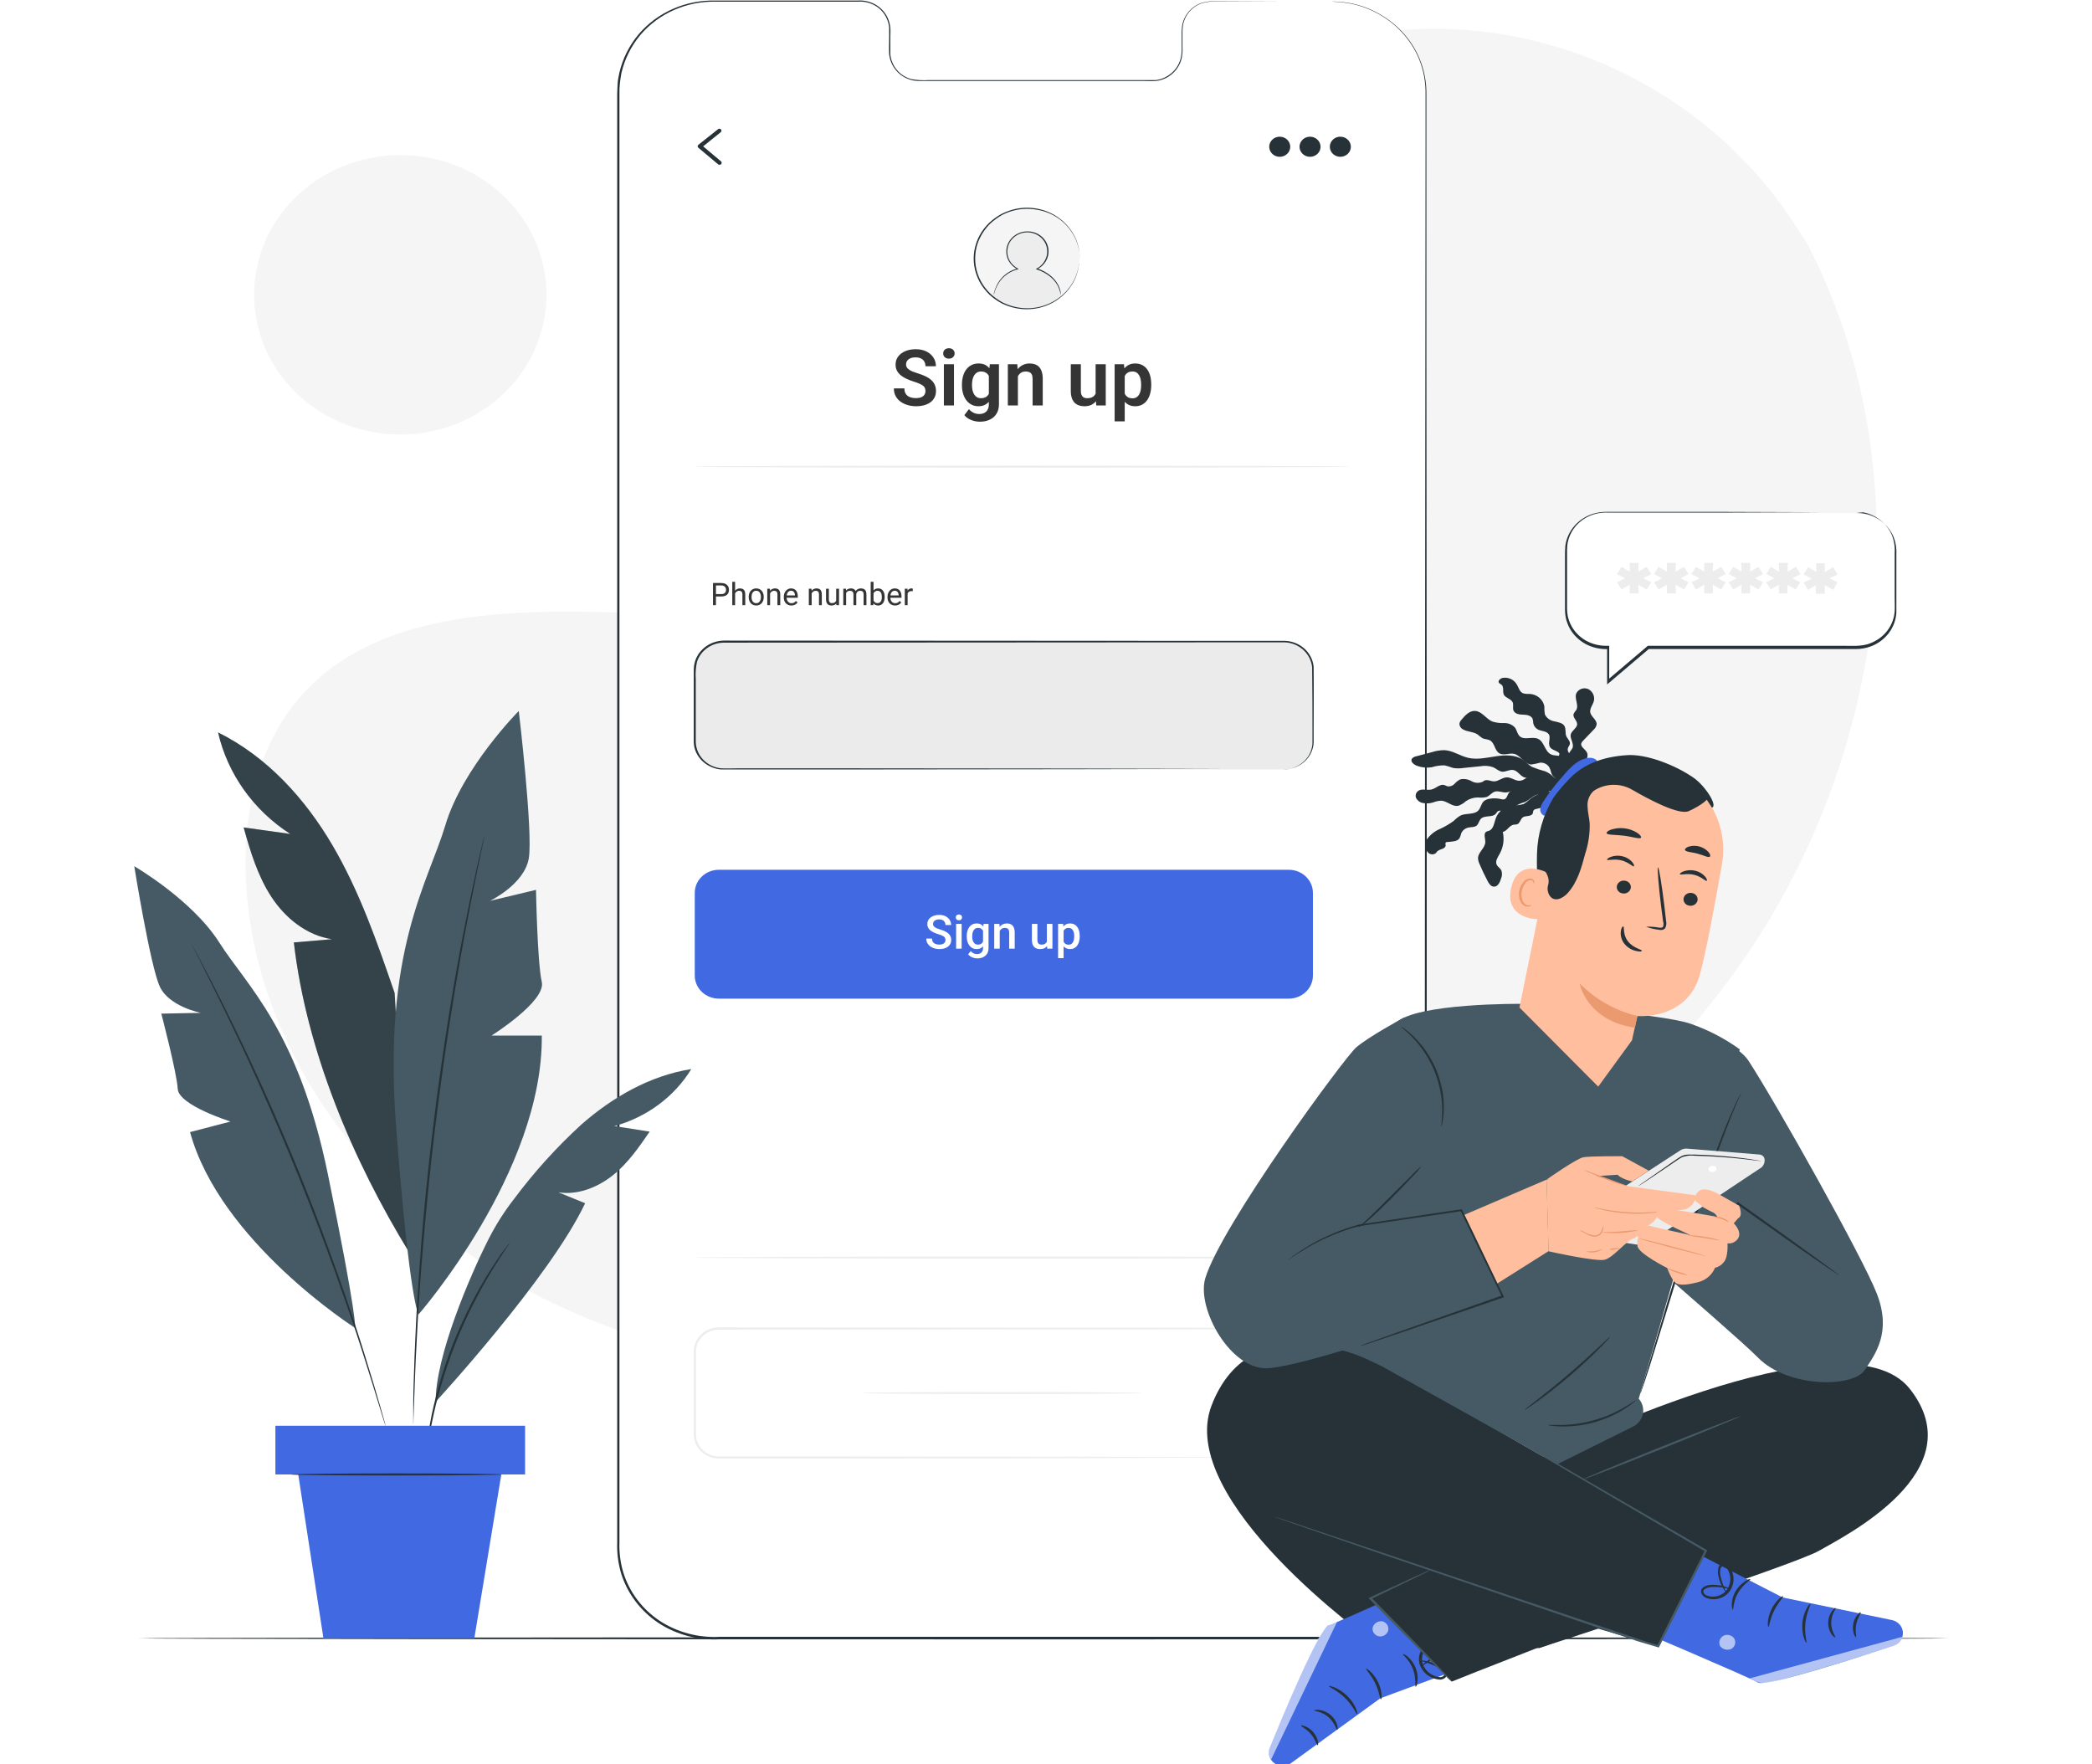 <svg width="268" height="226" viewBox="0 0 268 226" fill="none" xmlns="http://www.w3.org/2000/svg">
<rect x="0" y="0" width="268" height="226" fill="#808080" stroke="none"/>
<g clip-path="url(#clip0_2541_21029)">
<rect width="268" height="226" fill="white"/>
<path d="M231.554 31.287L230.299 29.309C219.716 12.632 200.58 2.583 180.404 3.788C177.807 3.948 175.227 4.291 172.683 4.813C154.341 8.571 138.368 21.834 131.763 38.819C127.87 48.81 126.787 60.309 119.404 68.24C109.791 78.56 93.481 78.883 79.138 78.458C64.796 78.032 48.469 78.391 38.926 88.752C32.942 95.242 31.039 104.47 31.521 113.16C32.797 136.163 49.563 156.736 70.887 166.959C92.21 177.181 117.313 178.099 140.647 173.623C173.353 167.323 204.451 150.015 223.109 123.29C241.768 96.565 246.502 60.135 231.554 31.287Z" fill="#F5F5F5"/>
<path d="M64.516 50.425C71.829 43.434 71.829 32.1 64.516 25.109C57.204 18.119 45.348 18.119 38.036 25.109C30.724 32.1 30.724 43.434 38.036 50.425C45.348 57.415 57.204 57.415 64.516 50.425Z" fill="#F5F5F5"/>
<path d="M249.709 209.879C249.709 209.951 197.786 210.012 133.747 210.012C69.707 210.012 17.774 209.951 17.774 209.879C17.774 209.807 69.686 209.746 133.747 209.746C197.808 209.746 249.709 209.802 249.709 209.879Z" fill="#263238"/>
<path d="M170.576 0.199H155.188C154.684 0.209 154.186 0.313 153.725 0.507C153.263 0.7 152.846 0.979 152.497 1.328C152.148 1.676 151.875 2.086 151.692 2.536C151.51 2.986 151.423 3.465 151.435 3.947V6.628C151.447 7.11 151.359 7.59 151.177 8.039C150.995 8.489 150.721 8.9 150.373 9.248C150.024 9.596 149.607 9.875 149.145 10.069C148.683 10.262 148.186 10.367 147.682 10.376H117.656C117.152 10.366 116.655 10.261 116.194 10.067C115.732 9.873 115.315 9.594 114.967 9.246C114.618 8.898 114.345 8.488 114.162 8.039C113.98 7.589 113.892 7.11 113.903 6.628V3.927C113.915 3.444 113.828 2.964 113.645 2.515C113.463 2.065 113.19 1.654 112.841 1.305C112.493 0.957 112.075 0.677 111.613 0.483C111.152 0.289 110.654 0.184 110.15 0.174H104.82H91.352C89.758 0.175 88.18 0.477 86.708 1.062C85.236 1.647 83.899 2.504 82.773 3.583C81.648 4.662 80.756 5.943 80.149 7.353C79.542 8.762 79.231 10.272 79.235 11.796L79.197 198.211C79.191 201.287 80.463 204.24 82.733 206.42C85.004 208.601 88.086 209.83 91.304 209.838L170.528 209.884C172.122 209.883 173.7 209.581 175.172 208.996C176.644 208.411 177.981 207.554 179.106 206.475C180.231 205.395 181.123 204.115 181.73 202.705C182.338 201.296 182.648 199.786 182.645 198.262L182.682 11.842C182.688 10.317 182.379 8.806 181.774 7.396C181.168 5.985 180.278 4.702 179.153 3.621C178.029 2.54 176.693 1.681 175.221 1.094C173.749 0.507 172.171 0.203 170.576 0.199Z" fill="white"/>
<path d="M170.576 0.199C170.576 0.199 170.721 0.199 170.994 0.199C171.405 0.204 171.815 0.234 172.222 0.292C173.836 0.489 175.388 1.013 176.774 1.83C177.803 2.41 178.734 3.136 179.535 3.983C180.511 5.001 181.288 6.179 181.83 7.459C182.458 8.956 182.764 10.558 182.731 12.17C182.731 13.882 182.731 15.707 182.731 17.64C182.731 33.107 182.731 55.49 182.763 83.143C182.795 110.796 182.763 143.73 182.763 180.293V197.693C182.763 198.277 182.725 198.877 182.699 199.472C182.625 200.065 182.509 200.653 182.35 201.23C181.71 203.574 180.33 205.671 178.399 207.239C177.426 208.012 176.343 208.647 175.182 209.125C173.999 209.583 172.749 209.863 171.477 209.956L170.517 210.002H148.373H116.638H100.408H92.221C89.423 210.153 86.651 209.414 84.339 207.9C82.041 206.359 80.358 204.118 79.567 201.543C79.191 200.268 79.023 198.945 79.068 197.621V193.71C79.068 188.497 79.068 183.321 79.068 178.181C79.068 167.907 79.068 157.791 79.068 147.831C79.068 127.93 79.068 108.735 79.068 90.454C79.068 72.172 79.068 54.793 79.068 38.531C79.068 30.401 79.068 22.557 79.068 15V12.145C79.068 11.678 79.106 11.206 79.122 10.74C79.138 10.273 79.256 9.812 79.337 9.356C79.75 7.546 80.594 5.851 81.803 4.403C82.992 3.004 84.501 1.886 86.215 1.135C87.928 0.383 89.8 0.02 91.684 0.071H102.268H109.855C110.692 0.009 111.528 0.207 112.238 0.637C112.947 1.067 113.492 1.705 113.79 2.455C113.935 2.821 114.026 3.204 114.059 3.593C114.091 3.988 114.059 4.357 114.059 4.737C114.059 5.49 114.059 6.275 114.059 6.982C114.132 7.706 114.425 8.393 114.9 8.961C115.37 9.521 116.008 9.929 116.729 10.13C117.456 10.267 118.198 10.312 118.938 10.263H123.324H139.333H146.389C146.926 10.263 147.51 10.263 148.046 10.263C148.579 10.205 149.091 10.029 149.542 9.75C149.978 9.491 150.355 9.151 150.652 8.751C150.948 8.35 151.158 7.897 151.269 7.418C151.363 6.954 151.399 6.48 151.376 6.008V4.68C151.358 4.228 151.377 3.776 151.435 3.327C151.503 2.89 151.652 2.468 151.874 2.081C152.291 1.333 152.966 0.747 153.783 0.42C154.556 0.175 155.375 0.087 156.185 0.164L164.067 0.199H168.892H170.538C170.538 0.199 170.002 0.199 168.892 0.199H164.067H156.191C155.39 0.129 154.583 0.218 153.821 0.461C153.023 0.781 152.366 1.356 151.96 2.086C151.748 2.465 151.604 2.876 151.537 3.301C151.483 3.745 151.465 4.192 151.483 4.639V6.028C151.507 6.507 151.473 6.987 151.381 7.459C151.268 7.952 151.053 8.418 150.749 8.831C150.445 9.244 150.059 9.595 149.612 9.863C149.143 10.145 148.613 10.32 148.062 10.376C147.526 10.412 146.958 10.376 146.395 10.376H117.844C117.46 10.381 117.077 10.335 116.707 10.237C115.954 10.027 115.286 9.601 114.793 9.017C114.301 8.428 113.994 7.717 113.908 6.967C113.866 6.208 113.908 5.47 113.908 4.706C113.908 4.332 113.908 3.947 113.908 3.578C113.878 3.204 113.789 2.836 113.646 2.486C113.362 1.77 112.842 1.161 112.165 0.752C111.488 0.342 110.691 0.154 109.893 0.215H91.684C89.842 0.176 88.014 0.541 86.341 1.281C84.669 2.021 83.195 3.117 82.033 4.485C80.847 5.91 80.018 7.576 79.61 9.356C79.535 9.807 79.449 10.258 79.406 10.714C79.363 11.171 79.337 11.632 79.353 12.104V38.449C79.353 54.711 79.353 72.085 79.353 90.372V147.79C79.353 157.743 79.353 167.859 79.353 178.14C79.353 183.267 79.353 188.443 79.353 193.669V197.575C79.307 198.873 79.472 200.17 79.841 201.42C80.613 203.937 82.258 206.129 84.505 207.633C86.77 209.117 89.486 209.838 92.226 209.684H100.424H116.654H148.389H163.852H170.501L171.439 209.638C172.684 209.548 173.907 209.273 175.064 208.823C176.209 208.362 177.277 207.742 178.232 206.982C180.119 205.47 181.472 203.438 182.109 201.164C182.266 200.6 182.381 200.026 182.452 199.446C182.452 198.862 182.527 198.282 182.516 197.693V194.171C182.516 189.492 182.516 184.866 182.516 180.293C182.516 143.73 182.548 110.802 182.565 83.143C182.581 55.485 182.607 33.107 182.623 17.64C182.623 15.707 182.623 13.882 182.623 12.17C182.666 10.569 182.372 8.976 181.76 7.484C181.221 6.213 180.452 5.044 179.487 4.029C178.695 3.181 177.77 2.455 176.747 1.876C175.371 1.064 173.83 0.54 172.227 0.338C171.821 0.277 171.411 0.241 170.999 0.23L170.576 0.199Z" fill="#263238"/>
<path d="M165.102 111.423H92.097C90.389 111.423 89.004 112.748 89.004 114.381V124.973C89.004 126.607 90.389 127.931 92.097 127.931H165.102C166.81 127.931 168.195 126.607 168.195 124.973V114.381C168.195 112.748 166.81 111.423 165.102 111.423Z" fill="#4169E1"/>
<path d="M118.559 50.098C118.559 49.962 118.538 49.84 118.495 49.732C118.456 49.622 118.383 49.522 118.276 49.434C118.171 49.343 118.023 49.255 117.831 49.171C117.642 49.083 117.398 48.992 117.099 48.897C116.767 48.793 116.458 48.676 116.171 48.546C115.885 48.416 115.632 48.264 115.414 48.092C115.199 47.919 115.032 47.721 114.911 47.496C114.791 47.268 114.731 47.004 114.731 46.705C114.731 46.412 114.793 46.145 114.916 45.904C115.043 45.663 115.222 45.456 115.453 45.284C115.684 45.108 115.956 44.973 116.269 44.879C116.585 44.784 116.933 44.737 117.314 44.737C117.841 44.737 118.297 44.833 118.681 45.025C119.068 45.217 119.368 45.478 119.579 45.806C119.791 46.135 119.897 46.505 119.897 46.915H118.559C118.559 46.694 118.512 46.498 118.417 46.329C118.326 46.16 118.186 46.026 117.997 45.928C117.812 45.831 117.577 45.782 117.294 45.782C117.021 45.782 116.793 45.823 116.611 45.904C116.432 45.986 116.296 46.096 116.205 46.236C116.117 46.376 116.073 46.532 116.073 46.705C116.073 46.835 116.104 46.952 116.166 47.056C116.228 47.157 116.321 47.253 116.445 47.344C116.568 47.432 116.721 47.515 116.904 47.594C117.089 47.668 117.304 47.743 117.548 47.818C117.939 47.935 118.281 48.066 118.573 48.209C118.87 48.352 119.115 48.515 119.311 48.697C119.509 48.879 119.657 49.084 119.755 49.312C119.856 49.54 119.906 49.799 119.906 50.089C119.906 50.395 119.846 50.668 119.726 50.909C119.605 51.15 119.433 51.355 119.208 51.524C118.984 51.694 118.713 51.822 118.398 51.91C118.085 51.998 117.735 52.042 117.348 52.042C117.003 52.042 116.661 51.996 116.323 51.905C115.987 51.811 115.683 51.671 115.409 51.485C115.136 51.296 114.918 51.059 114.755 50.772C114.592 50.483 114.511 50.144 114.511 49.757H115.859C115.859 49.981 115.894 50.173 115.966 50.333C116.041 50.489 116.145 50.618 116.279 50.719C116.415 50.816 116.575 50.888 116.757 50.933C116.939 50.979 117.136 51.002 117.348 51.002C117.621 51.002 117.846 50.964 118.022 50.889C118.201 50.811 118.334 50.704 118.422 50.567C118.513 50.431 118.559 50.274 118.559 50.098ZM122.211 46.661V51.944H120.917V46.661H122.211ZM120.829 45.279C120.829 45.087 120.894 44.928 121.025 44.801C121.158 44.674 121.337 44.61 121.562 44.61C121.786 44.61 121.964 44.674 122.094 44.801C122.227 44.928 122.294 45.087 122.294 45.279C122.294 45.468 122.227 45.626 122.094 45.753C121.964 45.88 121.786 45.943 121.562 45.943C121.337 45.943 121.158 45.88 121.025 45.753C120.894 45.626 120.829 45.468 120.829 45.279ZM126.801 46.661H127.973V51.783C127.973 52.261 127.869 52.667 127.66 52.999C127.455 53.334 127.167 53.588 126.796 53.761C126.425 53.936 125.994 54.024 125.502 54.024C125.291 54.024 125.061 53.995 124.814 53.936C124.57 53.878 124.334 53.785 124.106 53.658C123.881 53.534 123.694 53.373 123.544 53.175L124.125 52.413C124.301 52.618 124.5 52.773 124.721 52.877C124.942 52.984 125.182 53.038 125.439 53.038C125.699 53.038 125.92 52.989 126.103 52.891C126.288 52.797 126.43 52.657 126.528 52.471C126.628 52.289 126.679 52.065 126.679 51.798V47.867L126.801 46.661ZM123.232 49.366V49.264C123.232 48.86 123.281 48.494 123.378 48.165C123.476 47.833 123.616 47.548 123.798 47.31C123.984 47.073 124.207 46.889 124.467 46.759C124.731 46.628 125.027 46.563 125.356 46.563C125.704 46.563 125.997 46.627 126.235 46.754C126.476 46.881 126.674 47.061 126.83 47.296C126.99 47.53 127.114 47.808 127.201 48.131C127.293 48.45 127.363 48.801 127.411 49.185V49.464C127.366 49.838 127.293 50.181 127.192 50.494C127.094 50.806 126.964 51.08 126.801 51.314C126.638 51.545 126.436 51.724 126.196 51.851C125.955 51.978 125.671 52.042 125.346 52.042C125.02 52.042 124.727 51.975 124.467 51.842C124.207 51.708 123.984 51.521 123.798 51.28C123.616 51.039 123.476 50.756 123.378 50.431C123.281 50.105 123.232 49.75 123.232 49.366ZM124.521 49.264V49.366C124.521 49.594 124.544 49.807 124.589 50.006C124.635 50.204 124.705 50.38 124.799 50.533C124.893 50.683 125.012 50.8 125.156 50.885C125.299 50.969 125.47 51.011 125.668 51.011C125.935 51.011 126.153 50.956 126.323 50.846C126.495 50.732 126.625 50.577 126.713 50.382C126.804 50.183 126.863 49.96 126.889 49.713V48.946C126.873 48.751 126.837 48.57 126.781 48.404C126.729 48.238 126.656 48.095 126.562 47.974C126.467 47.854 126.347 47.76 126.2 47.691C126.054 47.623 125.88 47.589 125.678 47.589C125.483 47.589 125.312 47.633 125.165 47.721C125.019 47.805 124.898 47.924 124.804 48.077C124.71 48.23 124.638 48.407 124.589 48.609C124.544 48.811 124.521 49.029 124.521 49.264ZM130.4 47.789V51.944H129.111V46.661H130.322L130.4 47.789ZM130.195 49.112H129.814C129.817 48.728 129.869 48.38 129.97 48.067C130.071 47.755 130.212 47.486 130.395 47.261C130.58 47.037 130.8 46.864 131.054 46.744C131.308 46.623 131.591 46.563 131.904 46.563C132.157 46.563 132.387 46.599 132.592 46.671C132.797 46.742 132.973 46.856 133.119 47.013C133.269 47.169 133.383 47.374 133.461 47.628C133.543 47.878 133.583 48.188 133.583 48.556V51.944H132.284V48.546C132.284 48.305 132.249 48.114 132.177 47.974C132.109 47.834 132.008 47.735 131.874 47.677C131.744 47.618 131.583 47.589 131.391 47.589C131.192 47.589 131.018 47.629 130.868 47.711C130.722 47.789 130.598 47.898 130.497 48.038C130.4 48.178 130.325 48.339 130.273 48.521C130.221 48.704 130.195 48.901 130.195 49.112ZM140.356 50.689V46.661H141.655V51.944H140.434L140.356 50.689ZM140.522 49.596L140.922 49.586C140.922 49.941 140.883 50.268 140.805 50.567C140.727 50.867 140.605 51.127 140.439 51.348C140.276 51.566 140.069 51.737 139.819 51.861C139.568 51.982 139.272 52.042 138.93 52.042C138.67 52.042 138.432 52.006 138.217 51.934C138.002 51.859 137.817 51.744 137.66 51.588C137.507 51.428 137.389 51.225 137.304 50.977C137.219 50.727 137.177 50.426 137.177 50.074V46.661H138.466V50.084C138.466 50.26 138.486 50.406 138.525 50.523C138.567 50.64 138.624 50.736 138.696 50.811C138.77 50.883 138.857 50.935 138.954 50.968C139.055 50.997 139.163 51.011 139.277 51.011C139.589 51.011 139.835 50.95 140.014 50.826C140.196 50.699 140.326 50.53 140.405 50.318C140.483 50.103 140.522 49.862 140.522 49.596ZM144.086 47.677V53.975H142.792V46.661H143.989L144.086 47.677ZM147.48 49.249V49.351C147.48 49.736 147.434 50.092 147.343 50.421C147.255 50.746 147.125 51.031 146.952 51.275C146.78 51.516 146.565 51.705 146.308 51.842C146.054 51.975 145.761 52.042 145.429 52.042C145.103 52.042 144.82 51.98 144.579 51.856C144.338 51.729 144.135 51.55 143.969 51.319C143.803 51.088 143.67 50.819 143.569 50.514C143.471 50.204 143.398 49.867 143.349 49.503V49.176C143.398 48.788 143.471 48.437 143.569 48.121C143.67 47.802 143.803 47.527 143.969 47.296C144.135 47.061 144.337 46.881 144.574 46.754C144.815 46.627 145.097 46.563 145.419 46.563C145.754 46.563 146.049 46.627 146.303 46.754C146.56 46.881 146.777 47.063 146.952 47.301C147.128 47.538 147.26 47.821 147.348 48.15C147.436 48.479 147.48 48.845 147.48 49.249ZM146.186 49.351V49.249C146.186 49.014 146.165 48.798 146.122 48.599C146.08 48.398 146.015 48.222 145.927 48.072C145.839 47.919 145.725 47.8 145.585 47.716C145.445 47.631 145.276 47.589 145.077 47.589C144.879 47.589 144.708 47.621 144.565 47.686C144.421 47.751 144.304 47.844 144.213 47.965C144.122 48.085 144.05 48.228 143.998 48.394C143.949 48.557 143.917 48.738 143.901 48.936V49.747C143.93 49.988 143.987 50.204 144.072 50.396C144.156 50.588 144.28 50.741 144.443 50.855C144.609 50.969 144.823 51.026 145.087 51.026C145.286 51.026 145.455 50.982 145.595 50.894C145.735 50.806 145.849 50.686 145.937 50.533C146.025 50.377 146.088 50.198 146.127 49.996C146.166 49.794 146.186 49.579 146.186 49.351Z" fill="#353535"/>
<path d="M121.12 120.427C121.12 120.339 121.107 120.261 121.079 120.193C121.054 120.124 121.008 120.062 120.942 120.005C120.875 119.948 120.781 119.894 120.66 119.841C120.541 119.786 120.389 119.731 120.203 119.674C120 119.612 119.813 119.542 119.641 119.466C119.471 119.388 119.323 119.298 119.196 119.196C119.069 119.093 118.97 118.975 118.9 118.842C118.829 118.707 118.794 118.552 118.794 118.376C118.794 118.202 118.83 118.044 118.903 117.902C118.977 117.759 119.081 117.636 119.216 117.532C119.353 117.427 119.514 117.346 119.699 117.289C119.885 117.231 120.09 117.201 120.315 117.201C120.631 117.201 120.904 117.26 121.132 117.377C121.363 117.494 121.539 117.652 121.662 117.849C121.787 118.046 121.85 118.264 121.85 118.502H121.12C121.12 118.362 121.09 118.237 121.03 118.13C120.971 118.021 120.881 117.935 120.76 117.872C120.641 117.81 120.49 117.779 120.306 117.779C120.132 117.779 119.988 117.805 119.872 117.858C119.757 117.91 119.671 117.982 119.615 118.071C119.558 118.161 119.53 118.263 119.53 118.376C119.53 118.456 119.548 118.529 119.585 118.596C119.622 118.66 119.679 118.721 119.755 118.778C119.831 118.832 119.927 118.884 120.042 118.933C120.157 118.982 120.293 119.029 120.449 119.073C120.686 119.144 120.892 119.222 121.068 119.308C121.243 119.392 121.39 119.487 121.507 119.595C121.624 119.702 121.712 119.824 121.771 119.961C121.829 120.096 121.859 120.249 121.859 120.421C121.859 120.601 121.823 120.763 121.75 120.907C121.678 121.05 121.574 121.172 121.44 121.274C121.307 121.373 121.147 121.45 120.959 121.505C120.774 121.558 120.567 121.584 120.338 121.584C120.133 121.584 119.931 121.557 119.732 121.502C119.534 121.447 119.355 121.364 119.193 121.253C119.031 121.14 118.902 120.999 118.806 120.831C118.71 120.661 118.662 120.463 118.662 120.237H119.398C119.398 120.375 119.421 120.493 119.468 120.591C119.517 120.689 119.584 120.769 119.67 120.831C119.756 120.892 119.856 120.937 119.969 120.966C120.084 120.995 120.207 121.01 120.338 121.01C120.51 121.01 120.654 120.986 120.769 120.937C120.886 120.888 120.974 120.82 121.032 120.732C121.091 120.644 121.12 120.542 121.12 120.427ZM123.195 118.356V121.526H122.486V118.356H123.195ZM122.439 117.524C122.439 117.416 122.474 117.327 122.544 117.257C122.616 117.185 122.716 117.149 122.843 117.149C122.968 117.149 123.067 117.185 123.139 117.257C123.211 117.327 123.247 117.416 123.247 117.524C123.247 117.629 123.211 117.717 123.139 117.787C123.067 117.858 122.968 117.893 122.843 117.893C122.716 117.893 122.616 117.858 122.544 117.787C122.474 117.717 122.439 117.629 122.439 117.524ZM125.998 118.356H126.64V121.438C126.64 121.723 126.579 121.965 126.458 122.164C126.337 122.363 126.168 122.515 125.951 122.618C125.735 122.724 125.484 122.777 125.198 122.777C125.077 122.777 124.943 122.759 124.794 122.724C124.648 122.689 124.505 122.632 124.366 122.554C124.23 122.478 124.115 122.377 124.024 122.252L124.355 121.836C124.468 121.971 124.593 122.07 124.73 122.132C124.866 122.195 125.01 122.226 125.16 122.226C125.323 122.226 125.46 122.195 125.573 122.135C125.689 122.076 125.778 121.989 125.84 121.874C125.903 121.759 125.934 121.618 125.934 121.452V119.073L125.998 118.356ZM123.845 119.976V119.914C123.845 119.674 123.874 119.455 123.933 119.258C123.991 119.059 124.075 118.888 124.185 118.745C124.294 118.601 124.427 118.49 124.583 118.414C124.74 118.336 124.916 118.297 125.114 118.297C125.319 118.297 125.493 118.334 125.638 118.408C125.784 118.483 125.906 118.589 126.004 118.728C126.102 118.864 126.178 119.029 126.233 119.22C126.289 119.409 126.331 119.62 126.359 119.853V120.049C126.333 120.276 126.29 120.483 126.23 120.67C126.169 120.858 126.089 121.02 125.99 121.156C125.89 121.293 125.767 121.399 125.62 121.473C125.476 121.547 125.305 121.584 125.108 121.584C124.914 121.584 124.74 121.544 124.583 121.464C124.429 121.384 124.296 121.272 124.185 121.127C124.075 120.983 123.991 120.813 123.933 120.617C123.874 120.42 123.845 120.206 123.845 119.976ZM124.551 119.914V119.976C124.551 120.12 124.565 120.255 124.592 120.38C124.621 120.505 124.665 120.615 124.724 120.711C124.784 120.805 124.861 120.879 124.952 120.934C125.046 120.987 125.156 121.013 125.283 121.013C125.449 121.013 125.585 120.978 125.691 120.907C125.798 120.837 125.88 120.742 125.937 120.623C125.995 120.502 126.036 120.367 126.06 120.219V119.689C126.048 119.573 126.024 119.466 125.987 119.366C125.951 119.267 125.904 119.18 125.843 119.106C125.782 119.029 125.706 118.971 125.615 118.93C125.523 118.887 125.414 118.865 125.289 118.865C125.162 118.865 125.052 118.893 124.958 118.947C124.865 119.002 124.787 119.077 124.727 119.173C124.668 119.269 124.624 119.38 124.595 119.507C124.566 119.634 124.551 119.77 124.551 119.914ZM128.073 119.032V121.526H127.366V118.356H128.031L128.073 119.032ZM127.947 119.823L127.718 119.82C127.72 119.596 127.751 119.39 127.812 119.202C127.874 119.015 127.96 118.854 128.07 118.719C128.181 118.584 128.314 118.481 128.468 118.408C128.622 118.334 128.794 118.297 128.984 118.297C129.136 118.297 129.274 118.319 129.397 118.362C129.522 118.403 129.628 118.47 129.716 118.564C129.806 118.657 129.874 118.779 129.921 118.93C129.968 119.078 129.991 119.261 129.991 119.478V121.526H129.282V119.475C129.282 119.322 129.26 119.202 129.215 119.114C129.172 119.025 129.109 118.961 129.025 118.924C128.943 118.885 128.84 118.865 128.717 118.865C128.596 118.865 128.488 118.891 128.392 118.942C128.296 118.992 128.215 119.062 128.149 119.15C128.084 119.237 128.034 119.339 127.999 119.454C127.964 119.57 127.947 119.693 127.947 119.823ZM134.114 120.779V118.356H134.823V121.526H134.155L134.114 120.779ZM134.213 120.119L134.45 120.113C134.45 120.326 134.427 120.523 134.38 120.702C134.333 120.88 134.261 121.035 134.163 121.168C134.066 121.299 133.941 121.402 133.788 121.476C133.636 121.548 133.453 121.584 133.24 121.584C133.086 121.584 132.945 121.562 132.816 121.517C132.687 121.472 132.575 121.403 132.482 121.309C132.39 121.215 132.319 121.093 132.268 120.943C132.217 120.792 132.192 120.612 132.192 120.404V118.356H132.898V120.409C132.898 120.525 132.911 120.621 132.939 120.699C132.966 120.776 133.003 120.837 133.05 120.884C133.097 120.931 133.152 120.964 133.214 120.984C133.277 121.003 133.343 121.013 133.413 121.013C133.615 121.013 133.773 120.974 133.888 120.896C134.005 120.816 134.088 120.708 134.137 120.573C134.188 120.439 134.213 120.287 134.213 120.119ZM136.255 118.965V122.744H135.549V118.356H136.199L136.255 118.965ZM138.321 119.911V119.973C138.321 120.203 138.293 120.417 138.239 120.614C138.186 120.81 138.107 120.981 138.001 121.127C137.898 121.272 137.77 121.384 137.617 121.464C137.465 121.544 137.289 121.584 137.09 121.584C136.893 121.584 136.72 121.548 136.572 121.476C136.425 121.402 136.301 121.297 136.199 121.162C136.098 121.028 136.016 120.869 135.953 120.688C135.893 120.504 135.85 120.303 135.824 120.084V119.847C135.85 119.614 135.893 119.404 135.953 119.214C136.016 119.025 136.098 118.862 136.199 118.725C136.301 118.588 136.425 118.483 136.572 118.408C136.718 118.334 136.889 118.297 137.084 118.297C137.283 118.297 137.46 118.336 137.615 118.414C137.769 118.49 137.899 118.6 138.004 118.742C138.11 118.883 138.189 119.053 138.241 119.252C138.294 119.449 138.321 119.669 138.321 119.911ZM137.615 119.973V119.911C137.615 119.765 137.601 119.629 137.573 119.504C137.546 119.377 137.503 119.266 137.445 119.17C137.386 119.074 137.311 119 137.219 118.947C137.129 118.893 137.021 118.865 136.894 118.865C136.769 118.865 136.661 118.887 136.572 118.93C136.482 118.971 136.406 119.029 136.346 119.103C136.285 119.177 136.239 119.264 136.205 119.363C136.172 119.461 136.149 119.568 136.135 119.683V120.251C136.158 120.392 136.198 120.521 136.255 120.638C136.312 120.755 136.392 120.849 136.495 120.919C136.601 120.987 136.736 121.022 136.9 121.022C137.027 121.022 137.135 120.994 137.225 120.94C137.315 120.885 137.388 120.81 137.445 120.714C137.503 120.616 137.546 120.504 137.573 120.377C137.601 120.25 137.615 120.115 137.615 119.973Z" fill="white"/>
<path d="M92.389 76.415H91.629V76.108H92.389C92.536 76.108 92.655 76.085 92.746 76.038C92.838 75.991 92.904 75.926 92.946 75.843C92.989 75.759 93.01 75.664 93.01 75.558C93.01 75.46 92.989 75.368 92.946 75.282C92.904 75.196 92.838 75.127 92.746 75.075C92.655 75.022 92.536 74.995 92.389 74.995H91.717V77.53H91.34V74.686H92.389C92.604 74.686 92.785 74.724 92.934 74.798C93.082 74.872 93.195 74.975 93.272 75.106C93.349 75.237 93.387 75.386 93.387 75.554C93.387 75.736 93.349 75.891 93.272 76.02C93.195 76.149 93.082 76.248 92.934 76.315C92.785 76.382 92.604 76.415 92.389 76.415ZM94.17 74.53V77.53H93.809V74.53H94.17ZM94.084 76.394L93.934 76.388C93.935 76.243 93.957 76.11 93.998 75.987C94.04 75.864 94.099 75.756 94.174 75.665C94.25 75.574 94.339 75.504 94.444 75.454C94.549 75.403 94.666 75.378 94.793 75.378C94.897 75.378 94.991 75.392 95.075 75.421C95.158 75.448 95.229 75.493 95.287 75.554C95.347 75.615 95.393 75.694 95.424 75.792C95.455 75.888 95.471 76.006 95.471 76.145V77.53H95.108V76.141C95.108 76.031 95.091 75.942 95.059 75.876C95.026 75.808 94.979 75.759 94.916 75.729C94.854 75.698 94.777 75.683 94.686 75.683C94.596 75.683 94.514 75.701 94.44 75.739C94.367 75.777 94.304 75.829 94.25 75.895C94.198 75.962 94.157 76.038 94.127 76.124C94.099 76.209 94.084 76.298 94.084 76.394ZM95.916 76.497V76.452C95.916 76.3 95.938 76.159 95.983 76.028C96.027 75.897 96.091 75.783 96.174 75.686C96.257 75.589 96.358 75.513 96.477 75.46C96.595 75.405 96.728 75.378 96.875 75.378C97.024 75.378 97.157 75.405 97.276 75.46C97.395 75.513 97.497 75.589 97.58 75.686C97.665 75.783 97.729 75.897 97.774 76.028C97.818 76.159 97.84 76.3 97.84 76.452V76.497C97.84 76.649 97.818 76.791 97.774 76.921C97.729 77.051 97.665 77.165 97.58 77.263C97.497 77.359 97.396 77.434 97.278 77.489C97.16 77.543 97.028 77.569 96.879 77.569C96.731 77.569 96.597 77.543 96.479 77.489C96.36 77.434 96.259 77.359 96.174 77.263C96.091 77.165 96.027 77.051 95.983 76.921C95.938 76.791 95.916 76.649 95.916 76.497ZM96.278 76.452V76.497C96.278 76.603 96.29 76.702 96.315 76.796C96.339 76.888 96.376 76.97 96.426 77.042C96.477 77.114 96.54 77.17 96.615 77.212C96.691 77.252 96.779 77.272 96.879 77.272C96.978 77.272 97.065 77.252 97.139 77.212C97.214 77.17 97.277 77.114 97.326 77.042C97.376 76.97 97.413 76.888 97.438 76.796C97.464 76.702 97.477 76.603 97.477 76.497V76.452C97.477 76.348 97.464 76.25 97.438 76.157C97.413 76.063 97.375 75.981 97.325 75.909C97.275 75.836 97.213 75.779 97.137 75.737C97.063 75.696 96.975 75.675 96.875 75.675C96.776 75.675 96.689 75.696 96.614 75.737C96.539 75.779 96.477 75.836 96.426 75.909C96.376 75.981 96.339 76.063 96.315 76.157C96.29 76.25 96.278 76.348 96.278 76.452ZM98.654 75.868V77.53H98.293V75.417H98.635L98.654 75.868ZM98.569 76.394L98.418 76.388C98.419 76.243 98.441 76.11 98.483 75.987C98.524 75.864 98.583 75.756 98.658 75.665C98.734 75.574 98.824 75.504 98.928 75.454C99.033 75.403 99.15 75.378 99.278 75.378C99.382 75.378 99.475 75.392 99.559 75.421C99.642 75.448 99.713 75.493 99.772 75.554C99.832 75.615 99.877 75.694 99.908 75.792C99.94 75.888 99.955 76.006 99.955 76.145V77.53H99.592V76.141C99.592 76.031 99.576 75.942 99.543 75.876C99.511 75.808 99.463 75.759 99.401 75.729C99.338 75.698 99.261 75.683 99.17 75.683C99.08 75.683 98.998 75.701 98.924 75.739C98.851 75.777 98.788 75.829 98.735 75.895C98.683 75.962 98.641 76.038 98.612 76.124C98.583 76.209 98.569 76.298 98.569 76.394ZM101.381 77.569C101.234 77.569 101.101 77.544 100.981 77.495C100.862 77.444 100.76 77.373 100.674 77.282C100.589 77.191 100.524 77.083 100.479 76.958C100.433 76.833 100.41 76.696 100.41 76.548V76.466C100.41 76.294 100.436 76.141 100.487 76.007C100.537 75.871 100.606 75.757 100.694 75.663C100.781 75.569 100.88 75.498 100.99 75.45C101.101 75.402 101.216 75.378 101.334 75.378C101.485 75.378 101.615 75.404 101.725 75.456C101.836 75.508 101.926 75.581 101.996 75.675C102.067 75.767 102.119 75.877 102.153 76.003C102.186 76.128 102.203 76.265 102.203 76.413V76.575H100.625V76.28H101.842V76.253C101.837 76.159 101.817 76.068 101.783 75.979C101.751 75.891 101.699 75.818 101.627 75.761C101.556 75.703 101.458 75.675 101.334 75.675C101.252 75.675 101.177 75.692 101.108 75.728C101.039 75.761 100.979 75.812 100.93 75.88C100.88 75.948 100.842 76.03 100.815 76.128C100.787 76.225 100.774 76.338 100.774 76.466V76.548C100.774 76.648 100.787 76.743 100.815 76.831C100.843 76.918 100.884 76.995 100.938 77.061C100.992 77.128 101.058 77.18 101.135 77.218C101.213 77.255 101.302 77.274 101.401 77.274C101.528 77.274 101.636 77.248 101.725 77.196C101.813 77.144 101.891 77.075 101.957 76.987L102.176 77.161C102.13 77.23 102.073 77.296 102.002 77.358C101.932 77.421 101.845 77.472 101.742 77.511C101.641 77.55 101.52 77.569 101.381 77.569ZM103.979 75.868V77.53H103.617V75.417H103.959L103.979 75.868ZM103.893 76.394L103.742 76.388C103.744 76.243 103.765 76.11 103.807 75.987C103.849 75.864 103.907 75.756 103.983 75.665C104.058 75.574 104.148 75.504 104.252 75.454C104.358 75.403 104.474 75.378 104.602 75.378C104.706 75.378 104.8 75.392 104.883 75.421C104.966 75.448 105.037 75.493 105.096 75.554C105.156 75.615 105.201 75.694 105.233 75.792C105.264 75.888 105.28 76.006 105.28 76.145V77.53H104.916V76.141C104.916 76.031 104.9 75.942 104.867 75.876C104.835 75.808 104.787 75.759 104.725 75.729C104.662 75.698 104.586 75.683 104.494 75.683C104.405 75.683 104.323 75.701 104.248 75.739C104.175 75.777 104.112 75.829 104.059 75.895C104.007 75.962 103.966 76.038 103.936 76.124C103.907 76.209 103.893 76.298 103.893 76.394ZM107.121 77.042V75.417H107.485V77.53H107.139L107.121 77.042ZM107.19 76.597L107.34 76.593C107.34 76.733 107.325 76.864 107.295 76.983C107.267 77.102 107.22 77.205 107.155 77.292C107.089 77.379 107.004 77.448 106.899 77.497C106.793 77.545 106.665 77.569 106.514 77.569C106.411 77.569 106.317 77.554 106.231 77.524C106.146 77.494 106.073 77.448 106.012 77.386C105.951 77.323 105.903 77.242 105.869 77.141C105.837 77.041 105.821 76.921 105.821 76.78V75.417H106.182V76.784C106.182 76.879 106.192 76.958 106.213 77.02C106.235 77.082 106.265 77.13 106.301 77.167C106.339 77.202 106.38 77.227 106.426 77.241C106.473 77.255 106.521 77.263 106.571 77.263C106.724 77.263 106.846 77.233 106.936 77.175C107.026 77.115 107.09 77.035 107.129 76.934C107.17 76.833 107.19 76.72 107.19 76.597ZM108.395 75.837V77.53H108.031V75.417H108.375L108.395 75.837ZM108.321 76.394L108.153 76.388C108.154 76.243 108.173 76.11 108.209 75.987C108.246 75.864 108.3 75.756 108.371 75.665C108.443 75.574 108.532 75.504 108.639 75.454C108.746 75.403 108.869 75.378 109.01 75.378C109.109 75.378 109.2 75.392 109.283 75.421C109.367 75.448 109.439 75.492 109.5 75.552C109.561 75.612 109.609 75.688 109.643 75.782C109.677 75.876 109.694 75.989 109.694 76.122V77.53H109.332V76.14C109.332 76.029 109.313 75.94 109.276 75.874C109.239 75.808 109.187 75.759 109.119 75.729C109.052 75.698 108.972 75.683 108.881 75.683C108.774 75.683 108.685 75.701 108.614 75.739C108.542 75.777 108.485 75.829 108.442 75.895C108.399 75.962 108.367 76.038 108.348 76.124C108.33 76.209 108.321 76.298 108.321 76.394ZM109.69 76.194L109.448 76.269C109.449 76.153 109.468 76.041 109.504 75.934C109.542 75.828 109.596 75.733 109.666 75.649C109.738 75.566 109.826 75.5 109.93 75.452C110.034 75.403 110.153 75.378 110.287 75.378C110.401 75.378 110.501 75.393 110.588 75.423C110.677 75.453 110.751 75.499 110.811 75.561C110.872 75.623 110.918 75.701 110.949 75.798C110.981 75.894 110.996 76.009 110.996 76.141V77.53H110.633V76.138C110.633 76.019 110.614 75.927 110.576 75.862C110.54 75.796 110.488 75.75 110.42 75.724C110.354 75.696 110.274 75.683 110.182 75.683C110.102 75.683 110.032 75.696 109.971 75.724C109.91 75.751 109.858 75.789 109.817 75.837C109.775 75.884 109.743 75.938 109.721 75.999C109.7 76.06 109.69 76.125 109.69 76.194ZM111.541 74.53H111.905V77.12L111.873 77.53H111.541V74.53ZM113.332 76.456V76.497C113.332 76.651 113.314 76.793 113.278 76.925C113.241 77.055 113.188 77.168 113.117 77.265C113.047 77.361 112.961 77.436 112.86 77.489C112.758 77.543 112.642 77.569 112.51 77.569C112.376 77.569 112.258 77.546 112.156 77.501C112.056 77.454 111.972 77.387 111.903 77.3C111.834 77.213 111.778 77.107 111.737 76.983C111.696 76.86 111.668 76.72 111.653 76.565V76.386C111.668 76.229 111.696 76.09 111.737 75.966C111.778 75.842 111.834 75.737 111.903 75.649C111.972 75.561 112.056 75.494 112.156 75.448C112.257 75.401 112.373 75.378 112.506 75.378C112.639 75.378 112.757 75.404 112.86 75.456C112.962 75.507 113.048 75.58 113.117 75.675C113.188 75.77 113.241 75.884 113.278 76.016C113.314 76.148 113.332 76.294 113.332 76.456ZM112.969 76.497V76.456C112.969 76.35 112.959 76.252 112.94 76.159C112.92 76.065 112.889 75.983 112.846 75.913C112.803 75.841 112.746 75.785 112.676 75.745C112.606 75.703 112.519 75.683 112.416 75.683C112.325 75.683 112.246 75.698 112.178 75.729C112.112 75.761 112.055 75.803 112.008 75.856C111.961 75.909 111.923 75.968 111.893 76.036C111.864 76.103 111.843 76.171 111.828 76.243V76.714C111.849 76.805 111.883 76.893 111.93 76.978C111.978 77.061 112.042 77.129 112.121 77.183C112.202 77.236 112.302 77.263 112.42 77.263C112.518 77.263 112.601 77.243 112.67 77.204C112.74 77.164 112.797 77.108 112.84 77.038C112.884 76.968 112.917 76.886 112.938 76.794C112.959 76.701 112.969 76.603 112.969 76.497ZM114.666 77.569C114.519 77.569 114.386 77.544 114.266 77.495C114.147 77.444 114.045 77.373 113.959 77.282C113.875 77.191 113.809 77.083 113.764 76.958C113.718 76.833 113.696 76.696 113.696 76.548V76.466C113.696 76.294 113.721 76.141 113.772 76.007C113.823 75.871 113.892 75.757 113.979 75.663C114.066 75.569 114.165 75.498 114.276 75.45C114.386 75.402 114.501 75.378 114.619 75.378C114.77 75.378 114.901 75.404 115.01 75.456C115.121 75.508 115.211 75.581 115.281 75.675C115.352 75.767 115.404 75.877 115.438 76.003C115.472 76.128 115.489 76.265 115.489 76.413V76.575H113.91V76.28H115.127V76.253C115.122 76.159 115.102 76.068 115.069 75.979C115.036 75.891 114.984 75.818 114.912 75.761C114.841 75.703 114.743 75.675 114.619 75.675C114.537 75.675 114.462 75.692 114.393 75.728C114.324 75.761 114.265 75.812 114.215 75.88C114.166 75.948 114.127 76.03 114.1 76.128C114.073 76.225 114.059 76.338 114.059 76.466V76.548C114.059 76.648 114.073 76.743 114.1 76.831C114.128 76.918 114.17 76.995 114.223 77.061C114.278 77.128 114.343 77.18 114.42 77.218C114.498 77.255 114.587 77.274 114.686 77.274C114.813 77.274 114.921 77.248 115.01 77.196C115.099 77.144 115.176 77.075 115.242 76.987L115.461 77.161C115.416 77.23 115.358 77.296 115.287 77.358C115.217 77.421 115.13 77.472 115.028 77.511C114.926 77.55 114.806 77.569 114.666 77.569ZM116.272 75.749V77.53H115.91V75.417H116.262L116.272 75.749ZM116.932 75.405L116.93 75.741C116.9 75.735 116.871 75.731 116.844 75.729C116.818 75.727 116.788 75.725 116.754 75.725C116.671 75.725 116.597 75.739 116.533 75.765C116.47 75.791 116.416 75.827 116.371 75.874C116.327 75.921 116.292 75.977 116.266 76.042C116.241 76.106 116.225 76.176 116.217 76.253L116.115 76.311C116.115 76.184 116.128 76.064 116.153 75.952C116.179 75.84 116.218 75.741 116.272 75.655C116.325 75.568 116.393 75.5 116.475 75.452C116.558 75.403 116.657 75.378 116.772 75.378C116.798 75.378 116.828 75.381 116.862 75.388C116.895 75.393 116.919 75.399 116.932 75.405Z" fill="#353535"/>
<path d="M164.437 82.195H92.762C90.686 82.195 89.004 83.803 89.004 85.788V94.98C89.004 96.965 90.686 98.574 92.762 98.574H164.437C166.513 98.574 168.195 96.965 168.195 94.98V85.788C168.195 83.803 166.513 82.195 164.437 82.195Z" fill="#EBEBEB"/>
<path d="M164.442 98.574H164.56C164.64 98.574 164.764 98.574 164.919 98.543C165.383 98.484 165.831 98.34 166.238 98.118C166.9 97.765 167.435 97.229 167.772 96.58C167.984 96.165 168.108 95.713 168.136 95.252C168.136 94.739 168.136 94.227 168.136 93.663C168.136 91.412 168.136 88.649 168.093 85.46C168.004 84.648 167.626 83.889 167.021 83.312C166.377 82.694 165.514 82.329 164.603 82.287H158.598L92.757 82.328C91.982 82.329 91.228 82.567 90.606 83.007C89.982 83.447 89.523 84.066 89.293 84.773C89.133 85.501 89.079 86.246 89.132 86.988V94.801C89.119 95.157 89.16 95.513 89.255 95.857C89.441 96.54 89.842 97.152 90.403 97.61C90.959 98.064 91.644 98.348 92.371 98.425C93.094 98.461 93.861 98.425 94.601 98.425H107.571L137.162 98.451L157.113 98.497L137.162 98.538L107.571 98.569H94.612C93.861 98.569 93.132 98.569 92.355 98.569C91.584 98.498 90.853 98.208 90.256 97.737C89.658 97.265 89.222 96.634 89.004 95.924C88.905 95.557 88.862 95.179 88.875 94.801V85.855C88.876 85.463 88.933 85.073 89.046 84.696C89.295 83.931 89.794 83.262 90.469 82.788C91.145 82.314 91.962 82.059 92.799 82.061L158.625 82.097H164.635C165.557 82.133 166.434 82.487 167.105 83.093C167.776 83.698 168.195 84.516 168.286 85.394C168.319 88.608 168.286 91.351 168.286 93.596C168.286 94.16 168.286 94.688 168.286 95.191C168.252 95.663 168.121 96.125 167.9 96.549C167.558 97.217 167.004 97.766 166.319 98.118C165.903 98.338 165.445 98.476 164.973 98.523C164.798 98.554 164.62 98.571 164.442 98.574Z" fill="#263238"/>
<path d="M165.102 186.712C165.102 186.712 165.268 186.712 165.584 186.66C166.048 186.585 166.488 186.41 166.871 186.148C167.499 185.72 167.934 185.081 168.088 184.358C168.155 183.897 168.175 183.43 168.147 182.964C168.147 182.451 168.147 181.939 168.147 181.354C168.147 179.083 168.147 176.31 168.12 173.09C168.109 172.683 168.007 172.283 167.822 171.917C167.637 171.55 167.373 171.225 167.048 170.963C166.706 170.688 166.302 170.491 165.868 170.388C165.416 170.298 164.952 170.267 164.49 170.296H158.432L92.113 170.332C91.334 170.335 90.588 170.629 90.033 171.152C89.759 171.41 89.54 171.717 89.39 172.056C89.24 172.395 89.162 172.758 89.159 173.126C89.159 174.654 89.159 176.171 89.159 177.678V183.282C89.141 183.64 89.165 184 89.229 184.353C89.387 185.045 89.812 185.655 90.419 186.061C90.718 186.26 91.052 186.406 91.406 186.491C91.767 186.565 92.136 186.594 92.505 186.578H107.834L137.65 186.609L157.751 186.65L163.214 186.676L157.751 186.701L137.634 186.809L107.818 186.84H92.489C92.098 186.859 91.707 186.828 91.325 186.748C90.94 186.659 90.576 186.5 90.253 186.281C89.588 185.838 89.123 185.172 88.95 184.415C88.88 184.043 88.855 183.664 88.875 183.287V173.126C88.875 172.31 89.214 171.528 89.817 170.951C90.421 170.374 91.239 170.05 92.092 170.05L158.41 170.091H164.469C164.945 170.061 165.424 170.096 165.89 170.194C166.347 170.305 166.773 170.513 167.134 170.804C167.475 171.082 167.751 171.426 167.945 171.813C168.139 172.199 168.246 172.62 168.26 173.049C168.26 176.274 168.26 179.047 168.26 181.318C168.26 181.887 168.26 182.421 168.26 182.928C168.284 183.399 168.26 183.871 168.19 184.338C168.021 185.076 167.567 185.726 166.919 186.158C166.529 186.424 166.079 186.599 165.606 186.671C165.44 186.701 165.271 186.715 165.102 186.712Z" fill="#EDEDED"/>
<path d="M146.218 178.458C146.218 178.53 138.202 178.591 128.315 178.591C118.428 178.591 110.418 178.53 110.418 178.458C110.418 178.386 118.428 178.324 128.315 178.324C138.202 178.324 146.218 178.386 146.218 178.458Z" fill="#EDEDED"/>
<path d="M136.324 37.627C138.946 35.12 138.946 31.056 136.324 28.55C133.703 26.043 129.453 26.043 126.831 28.55C124.21 31.056 124.21 35.12 126.831 37.627C129.453 40.133 133.703 40.133 136.324 37.627Z" fill="#F5F5F5"/>
<path d="M135.918 37.957C135.799 36.942 135.289 36.006 134.487 35.332C133.685 34.658 132.648 34.294 131.581 34.312C130.517 34.319 129.493 34.694 128.696 35.367C127.899 36.039 127.383 36.965 127.243 37.972C127.822 38.493 128.504 38.897 129.249 39.161C129.994 39.426 130.787 39.544 131.581 39.511C133.183 39.553 134.739 38.996 135.918 37.957Z" fill="#EDEDED"/>
<path d="M131.581 34.753C133.035 34.753 134.214 33.626 134.214 32.236C134.214 30.846 133.035 29.719 131.581 29.719C130.127 29.719 128.948 30.846 128.948 32.236C128.948 33.626 130.127 34.753 131.581 34.753Z" fill="#EDEDED"/>
<path d="M135.886 37.737C135.801 37.327 135.665 36.93 135.478 36.552C135.235 36.128 134.914 35.749 134.529 35.435C134.023 35.028 133.441 34.716 132.814 34.517L132.68 34.471L132.803 34.41C133.248 34.172 133.612 33.816 133.848 33.384C134.122 32.901 134.218 32.343 134.12 31.801C134.023 31.259 133.739 30.764 133.312 30.395C132.845 29.991 132.237 29.767 131.607 29.767C130.977 29.767 130.369 29.991 129.902 30.395C129.454 30.771 129.161 31.287 129.076 31.851C128.986 32.378 129.081 32.919 129.345 33.389C129.466 33.606 129.621 33.803 129.806 33.974C129.98 34.137 130.174 34.28 130.385 34.399L130.503 34.471L130.369 34.507C129.727 34.669 129.138 34.981 128.653 35.414C128.285 35.746 127.981 36.139 127.758 36.573C127.608 36.849 127.49 37.139 127.404 37.439C127.378 37.517 127.356 37.596 127.339 37.675C127.334 37.703 127.325 37.731 127.312 37.757C127.312 37.757 127.312 37.726 127.312 37.67C127.312 37.614 127.312 37.537 127.361 37.429C127.438 37.123 127.547 36.826 127.688 36.542C127.91 36.095 128.213 35.689 128.583 35.343C129.073 34.891 129.674 34.565 130.331 34.394V34.497C130.113 34.375 129.91 34.231 129.725 34.066C129.533 33.884 129.369 33.677 129.237 33.451C128.961 32.959 128.857 32.394 128.942 31.841C129.035 31.247 129.342 30.703 129.811 30.303C130.309 29.88 130.951 29.644 131.618 29.642C132.089 29.637 132.553 29.75 132.964 29.971C133.374 30.192 133.717 30.513 133.956 30.901C134.196 31.288 134.325 31.73 134.329 32.18C134.334 32.63 134.214 33.074 133.982 33.466C133.723 33.903 133.338 34.258 132.873 34.492V34.384C133.514 34.594 134.107 34.919 134.62 35.343C135.008 35.669 135.328 36.062 135.564 36.501C135.65 36.666 135.72 36.837 135.773 37.014C135.82 37.138 135.853 37.267 135.87 37.398L135.907 37.644C135.891 37.711 135.891 37.737 135.886 37.737Z" fill="#263238"/>
<path d="M138.293 33.087C138.287 33.053 138.287 33.018 138.293 32.984C138.293 32.907 138.293 32.805 138.293 32.677C138.293 32.548 138.293 32.538 138.293 32.456C138.293 32.374 138.267 32.282 138.25 32.184C138.22 31.961 138.171 31.74 138.106 31.523C137.947 30.925 137.696 30.353 137.36 29.826C136.92 29.126 136.343 28.513 135.661 28.022C134.819 27.421 133.839 27.022 132.803 26.858C131.633 26.651 130.426 26.747 129.307 27.135C129.01 27.24 128.719 27.363 128.439 27.504C128.156 27.656 127.886 27.828 127.629 28.017C127.362 28.205 127.11 28.41 126.873 28.632C126.154 29.338 125.605 30.187 125.264 31.118C124.814 32.42 124.814 33.826 125.264 35.127C125.483 35.756 125.803 36.347 126.213 36.88C126.414 37.139 126.633 37.384 126.868 37.614C127.104 37.834 127.354 38.039 127.618 38.229C127.879 38.415 128.151 38.586 128.433 38.742C128.714 38.881 129.004 39.002 129.302 39.105C130.421 39.493 131.627 39.59 132.798 39.388C133.726 39.219 134.607 38.865 135.383 38.35C136.159 37.834 136.813 37.167 137.301 36.394C137.637 35.867 137.888 35.295 138.047 34.697C138.112 34.48 138.161 34.259 138.191 34.035C138.191 33.938 138.224 33.851 138.234 33.769C138.245 33.687 138.234 33.61 138.234 33.543C138.234 33.477 138.234 33.312 138.234 33.236C138.228 33.202 138.228 33.167 138.234 33.133V33.543C138.234 33.61 138.234 33.687 138.234 33.769C138.234 33.851 138.234 33.943 138.197 34.04C138.173 34.266 138.13 34.488 138.068 34.707C137.919 35.316 137.672 35.899 137.334 36.434C136.898 37.151 136.319 37.779 135.629 38.28C134.793 38.897 133.818 39.316 132.782 39.505C131.588 39.717 130.358 39.621 129.216 39.228C128.913 39.125 128.617 39.001 128.331 38.859C128.041 38.707 127.761 38.536 127.495 38.347C127.227 38.152 126.971 37.944 126.728 37.721C126.488 37.484 126.264 37.233 126.058 36.968C125.637 36.424 125.31 35.82 125.088 35.178C124.616 33.849 124.616 32.407 125.088 31.077C125.31 30.435 125.637 29.831 126.058 29.288C126.264 29.025 126.488 28.775 126.728 28.54C126.982 28.301 127.254 28.081 127.543 27.883C127.806 27.692 128.084 27.52 128.374 27.371C128.66 27.229 128.956 27.105 129.259 27.002C130.328 26.629 131.478 26.52 132.603 26.686C133.728 26.852 134.791 27.287 135.693 27.95C136.381 28.454 136.959 29.081 137.398 29.796C137.736 30.331 137.984 30.914 138.132 31.523C138.194 31.742 138.237 31.965 138.261 32.19C138.261 32.287 138.293 32.379 138.299 32.461C138.304 32.543 138.299 32.62 138.299 32.687V33.097L138.293 33.087Z" fill="#263238"/>
<path d="M173.053 59.781C173.053 59.858 154.196 59.914 130.943 59.914C107.689 59.914 88.827 59.858 88.827 59.781C88.827 59.704 107.678 59.648 130.943 59.648C154.207 59.648 173.053 59.709 173.053 59.781Z" fill="#EDEDED"/>
<path d="M173.053 161.099C173.053 161.171 154.196 161.232 130.943 161.232C107.689 161.232 88.827 161.171 88.827 161.099C88.827 161.027 107.678 160.966 130.943 160.966C154.207 160.966 173.053 161.027 173.053 161.099Z" fill="#EDEDED"/>
<path d="M92.162 21.111C92.13 21.111 92.099 21.105 92.069 21.094C92.04 21.083 92.013 21.066 91.99 21.044L89.47 18.932C89.441 18.909 89.417 18.879 89.401 18.846C89.385 18.813 89.376 18.777 89.376 18.74C89.376 18.703 89.385 18.667 89.401 18.634C89.417 18.601 89.441 18.571 89.47 18.548L91.99 16.548C92.017 16.526 92.047 16.51 92.08 16.5C92.113 16.489 92.148 16.485 92.182 16.488C92.217 16.491 92.251 16.501 92.281 16.516C92.312 16.532 92.339 16.553 92.361 16.579C92.383 16.604 92.401 16.634 92.412 16.666C92.423 16.698 92.427 16.732 92.424 16.765C92.421 16.799 92.411 16.831 92.394 16.861C92.378 16.89 92.356 16.917 92.328 16.938L90.076 18.748L92.361 20.665C92.387 20.687 92.409 20.713 92.425 20.743C92.441 20.773 92.451 20.806 92.453 20.839C92.456 20.872 92.451 20.906 92.44 20.938C92.428 20.97 92.411 20.999 92.387 21.024C92.359 21.054 92.324 21.077 92.285 21.092C92.246 21.107 92.204 21.114 92.162 21.111Z" fill="#263238"/>
<path d="M165.29 18.799C165.29 19.053 165.211 19.302 165.063 19.514C164.915 19.725 164.705 19.89 164.459 19.988C164.213 20.085 163.942 20.111 163.681 20.061C163.42 20.011 163.18 19.889 162.992 19.709C162.804 19.529 162.675 19.3 162.624 19.05C162.572 18.8 162.598 18.542 162.7 18.306C162.802 18.071 162.975 17.87 163.196 17.729C163.417 17.588 163.677 17.512 163.944 17.512C164.301 17.512 164.643 17.648 164.895 17.889C165.148 18.13 165.29 18.458 165.29 18.799Z" fill="#263238"/>
<path d="M169.172 18.799C169.172 19.053 169.093 19.302 168.945 19.513C168.798 19.725 168.588 19.89 168.342 19.987C168.096 20.085 167.826 20.11 167.565 20.061C167.304 20.012 167.064 19.89 166.876 19.711C166.687 19.531 166.559 19.302 166.506 19.053C166.454 18.804 166.48 18.545 166.581 18.31C166.682 18.075 166.853 17.873 167.074 17.731C167.295 17.589 167.554 17.513 167.82 17.512C167.998 17.511 168.173 17.544 168.337 17.609C168.501 17.673 168.65 17.768 168.776 17.887C168.901 18.007 169.001 18.149 169.069 18.305C169.137 18.462 169.172 18.63 169.172 18.799Z" fill="#263238"/>
<path d="M173.053 18.799C173.053 19.054 172.974 19.303 172.826 19.514C172.678 19.726 172.467 19.891 172.221 19.988C171.975 20.085 171.704 20.111 171.443 20.061C171.182 20.011 170.942 19.887 170.754 19.707C170.566 19.526 170.438 19.297 170.387 19.047C170.335 18.797 170.363 18.538 170.465 18.303C170.568 18.068 170.741 17.867 170.963 17.727C171.185 17.586 171.446 17.511 171.713 17.512C172.069 17.514 172.41 17.65 172.661 17.891C172.912 18.132 173.053 18.459 173.053 18.799Z" fill="#263238"/>
<path d="M237.779 65.723H205.679C204.336 65.723 203.049 66.233 202.1 67.141C201.15 68.048 200.617 69.279 200.617 70.563V78.201C200.617 79.485 201.15 80.716 202.1 81.623C203.049 82.531 204.336 83.041 205.679 83.041H206.011V87.404L211.153 83.041H237.779C239.121 83.041 240.409 82.531 241.358 81.623C242.307 80.716 242.84 79.485 242.84 78.201V70.563C242.84 69.279 242.307 68.048 241.358 67.141C240.409 66.233 239.121 65.723 237.779 65.723Z" fill="white"/>
<path d="M237.779 65.723H238.058C238.306 65.726 238.553 65.749 238.798 65.79C238.958 65.82 239.141 65.867 239.334 65.913C239.546 65.977 239.754 66.055 239.956 66.144C240.466 66.364 240.934 66.666 241.339 67.035C241.85 67.499 242.256 68.057 242.535 68.676C242.844 69.422 242.981 70.223 242.937 71.024C242.937 72.731 242.937 74.679 242.937 76.843C242.937 77.386 242.937 77.935 242.937 78.509C242.877 79.439 242.543 80.334 241.974 81.091C241.404 81.847 240.623 82.434 239.72 82.784C239.071 83.03 238.38 83.153 237.682 83.148H235.565H231.136H211.164L211.255 83.113L206.118 87.481L205.882 87.675V83.015L206.022 83.148C205.019 83.193 204.022 82.971 203.143 82.508C202.28 82.039 201.572 81.348 201.1 80.513C200.875 80.098 200.708 79.657 200.601 79.201C200.513 78.75 200.476 78.291 200.489 77.832C200.489 76.935 200.489 76.043 200.489 75.166V71.255C200.489 70.829 200.489 70.404 200.526 69.968C200.632 69.122 200.962 68.316 201.486 67.627C202.009 66.938 202.709 66.388 203.518 66.031C204.298 65.694 205.15 65.538 206.006 65.574H213.072H221.388L233.393 65.615H236.642H237.489C237.682 65.615 237.779 65.615 237.779 65.615H237.489H236.642H233.393L221.388 65.662H213.072H206C205.182 65.623 204.365 65.772 203.62 66.097C202.851 66.436 202.187 66.959 201.69 67.614C201.193 68.269 200.881 69.036 200.783 69.84C200.748 70.259 200.738 70.68 200.751 71.101V77.678C200.738 78.12 200.774 78.562 200.858 78.996C200.962 79.427 201.122 79.844 201.336 80.237C201.783 81.027 202.453 81.681 203.271 82.123C204.109 82.563 205.057 82.772 206.011 82.728H206.15V87.229L205.915 87.132L211.056 82.769L211.094 82.733H211.147H231.12H235.548C236.98 82.692 238.406 82.902 239.623 82.395C240.492 82.061 241.245 81.499 241.793 80.773C242.342 80.047 242.664 79.187 242.722 78.294C242.754 77.74 242.722 77.176 242.722 76.638C242.722 74.474 242.722 72.536 242.722 70.819C242.772 70.034 242.646 69.247 242.352 68.512C242.086 67.905 241.694 67.356 241.2 66.897C240.807 66.529 240.352 66.228 239.854 66.005C239.657 65.916 239.454 65.837 239.248 65.769L238.712 65.636C238.4 65.65 238.088 65.679 237.779 65.723Z" fill="#263238"/>
<path d="M210.51 74.079L211.54 74.592L210.955 75.515L209.883 74.91L209.915 76.017H208.767L208.794 74.91L207.722 75.515L207.148 74.592L208.172 74.079L207.148 73.541L207.722 72.613L208.794 73.234L208.767 72.111H209.915L209.883 73.234L210.955 72.613L211.54 73.541L210.51 74.079Z" fill="#EDEDED"/>
<path d="M215.282 74.079L216.312 74.592L215.727 75.515L214.655 74.91L214.687 76.017H213.539V74.91L212.467 75.515L211.893 74.592L212.917 74.079L211.893 73.541L212.467 72.613L213.539 73.234V72.111H214.687L214.655 73.234L215.727 72.613L216.312 73.541L215.282 74.079Z" fill="#EDEDED"/>
<path d="M220.054 74.079L221.083 74.592L220.499 75.515L219.426 74.91L219.453 76.017H218.306L218.332 74.91L217.26 75.515L216.686 74.592L217.71 74.079L216.686 73.541L217.26 72.613L218.332 73.234L218.306 72.111H219.453L219.426 73.234L220.499 72.613L221.083 73.541L220.054 74.079Z" fill="#EDEDED"/>
<path d="M224.826 74.079L225.855 74.592L225.271 75.515L224.198 74.91L224.225 76.017H223.078L223.104 74.91L222.032 75.515L221.458 74.592L222.488 74.079L221.458 73.541L222.032 72.613L223.104 73.234L223.078 72.111H224.225L224.198 73.234L225.271 72.613L225.855 73.541L224.826 74.079Z" fill="#EDEDED"/>
<path d="M229.597 74.079L230.627 74.592L230.043 75.515L228.97 74.91L228.997 76.017H227.871L227.898 74.91L226.825 75.515L226.251 74.592L227.281 74.079L226.262 73.541L226.836 72.613L227.908 73.234L227.881 72.111H229.029L229.002 73.234L230.075 72.613L230.659 73.541L229.597 74.079Z" fill="#EDEDED"/>
<path d="M234.369 74.079L235.399 74.592L234.841 75.561L233.769 74.956V76.064H232.621L232.648 74.956L231.624 75.561L231.05 74.638L232.08 74.126L231.05 73.587L231.624 72.659L232.696 73.28L232.67 72.157H233.769V73.28L234.841 72.659L235.426 73.587L234.369 74.079Z" fill="#EDEDED"/>
<path d="M197.869 186.501C197.869 186.501 236.318 167.348 244.655 177.914C252.993 188.48 236.286 196.78 233.058 198.646C229.83 200.513 197.172 211.12 197.172 211.12L188.556 202.327L197.869 186.501Z" fill="#263238"/>
<path d="M213.032 196.75L228.361 204.64L242.371 207.541C242.61 207.592 242.835 207.688 243.033 207.825C243.231 207.962 243.398 208.136 243.523 208.337C243.648 208.538 243.729 208.761 243.76 208.992C243.792 209.224 243.773 209.459 243.706 209.684C243.629 209.945 243.487 210.185 243.291 210.382C243.096 210.58 242.854 210.729 242.585 210.817C239.106 211.976 226.297 216.174 225.208 215.539C223.948 214.801 208.458 208.238 208.458 208.238L213.032 196.75Z" fill="#4169E1"/>
<g opacity="0.6">
<path d="M243.706 209.684L224.163 215.006L224.817 215.329C225.386 215.607 226.04 215.681 226.661 215.539C228.318 215.165 232.876 214.001 242.559 210.843C242.837 210.752 243.087 210.597 243.287 210.391C243.488 210.185 243.632 209.935 243.706 209.664V209.684Z" fill="white"/>
</g>
<g opacity="0.6">
<path d="M220.78 209.546C221.017 209.43 221.29 209.403 221.547 209.469C221.803 209.536 222.025 209.691 222.169 209.905C222.297 210.127 222.331 210.388 222.264 210.634C222.198 210.88 222.035 211.092 221.81 211.227C221.557 211.347 221.268 211.373 220.997 211.301C220.726 211.229 220.492 211.064 220.34 210.838C220.231 210.592 220.226 210.316 220.326 210.067C220.426 209.818 220.623 209.617 220.876 209.505" fill="white"/>
</g>
<path d="M235.122 209.771C235.208 209.71 234.586 208.977 234.586 207.885C234.586 206.793 235.24 206.075 235.154 206.008C235.068 205.942 234.902 206.106 234.666 206.429C234.369 206.86 234.209 207.364 234.205 207.88C234.193 208.395 234.338 208.903 234.623 209.341C234.87 209.669 235.09 209.802 235.122 209.771Z" fill="#263238"/>
<path d="M237.76 209.725C237.867 209.689 237.615 208.966 237.792 208.09C237.969 207.213 238.457 206.618 238.371 206.552C238.286 206.485 237.605 207.023 237.417 208.028C237.229 209.033 237.68 209.787 237.76 209.725Z" fill="#263238"/>
<path d="M231.412 210.443C231.519 210.407 231.128 209.3 231.283 207.91C231.439 206.521 232.023 205.501 231.921 205.45C231.819 205.398 231.047 206.383 230.902 207.874C230.758 209.366 231.331 210.494 231.412 210.443Z" fill="#263238"/>
<path d="M226.544 208.413C226.656 208.413 226.731 207.428 227.262 206.362C227.793 205.296 228.506 204.563 228.431 204.481C228.356 204.399 227.466 205.034 226.914 206.208C226.361 207.382 226.442 208.428 226.544 208.413Z" fill="#263238"/>
<path d="M221.98 206.208C222.093 206.208 222.018 205.127 222.672 204.029C223.327 202.932 224.281 202.404 224.233 202.312C224.185 202.22 223.932 202.343 223.546 202.584C223.042 202.907 222.626 203.341 222.334 203.85C222.039 204.358 221.874 204.925 221.852 205.506C221.846 205.947 221.932 206.213 221.98 206.208Z" fill="#263238"/>
<path d="M221.788 203.635C221.788 203.635 221.611 203.481 221.215 203.327C220.65 203.115 220.046 203.012 219.44 203.025C218.995 202.996 218.552 203.108 218.179 203.342C218.067 203.433 217.985 203.553 217.945 203.689C217.905 203.824 217.908 203.968 217.954 204.101C218.067 204.355 218.273 204.561 218.533 204.681C219.072 204.9 219.675 204.933 220.236 204.774C220.798 204.615 221.284 204.274 221.611 203.809C221.926 203.343 222.089 202.799 222.078 202.244C222.068 201.69 221.885 201.151 221.553 200.697C221.469 200.582 221.361 200.486 221.235 200.415C221.109 200.345 220.969 200.301 220.823 200.287C220.675 200.289 220.532 200.334 220.412 200.418C220.293 200.502 220.204 200.619 220.158 200.754C220.044 201.158 220.044 201.584 220.158 201.989C220.278 202.556 220.503 203.098 220.823 203.589C221.054 203.932 221.22 204.101 221.241 204.101C220.86 203.431 220.586 202.711 220.426 201.963C220.333 201.61 220.333 201.24 220.426 200.887C220.449 200.812 220.496 200.747 220.561 200.701C220.626 200.654 220.705 200.63 220.786 200.63C220.881 200.646 220.972 200.68 221.052 200.732C221.133 200.783 221.201 200.85 221.252 200.928C221.524 201.33 221.668 201.798 221.668 202.276C221.668 202.754 221.524 203.223 221.252 203.624C220.974 204.016 220.566 204.305 220.093 204.446C219.621 204.586 219.113 204.57 218.651 204.399C218.468 204.321 218.318 204.185 218.228 204.014C218.199 203.941 218.195 203.861 218.216 203.786C218.237 203.71 218.283 203.643 218.346 203.594C218.663 203.392 219.038 203.29 219.418 203.301C220.223 203.276 221.026 203.389 221.788 203.635Z" fill="#263238"/>
<path d="M218.528 198.626C218.528 198.626 182.299 177.638 177.404 175.043C173.195 172.803 159.898 167.866 155.212 180.042C150.526 192.218 175.758 210.207 175.758 210.207L197.172 211.125L204.319 208.515L212.437 210.904L218.528 198.626Z" fill="#263238"/>
<path d="M193.055 211.545L176.814 217.569L165.404 225.859C165.21 226.001 164.986 226.103 164.749 226.158C164.511 226.214 164.263 226.223 164.022 226.183C163.781 226.144 163.55 226.057 163.345 225.929C163.141 225.801 162.965 225.634 162.831 225.438C162.677 225.213 162.582 224.956 162.552 224.689C162.522 224.422 162.559 224.151 162.659 223.9C164 220.624 168.997 208.587 170.208 208.213C171.613 207.777 186.899 200.795 186.899 200.795L193.055 211.545Z" fill="#4169E1"/>
<g opacity="0.6">
<path d="M162.831 225.413L171.297 207.741L170.616 208.008C170.025 208.239 169.541 208.665 169.249 209.207C168.471 210.658 166.412 214.713 162.638 223.813C162.53 224.074 162.492 224.357 162.525 224.636C162.559 224.915 162.664 225.182 162.831 225.413Z" fill="white"/>
</g>
<g opacity="0.6">
<path d="M177.849 208.854C177.787 209.101 177.63 209.317 177.41 209.46C177.19 209.603 176.922 209.663 176.659 209.628C176.399 209.577 176.17 209.432 176.018 209.224C175.866 209.016 175.804 208.761 175.844 208.51C175.912 208.249 176.08 208.021 176.313 207.871C176.547 207.72 176.83 207.658 177.109 207.695C177.376 207.774 177.599 207.95 177.733 208.185C177.866 208.419 177.898 208.694 177.823 208.951" fill="white"/>
</g>
<path d="M168.343 219.107C168.343 219.215 169.329 219.225 170.177 219.963C171.024 220.701 171.19 221.614 171.297 221.593C171.405 221.573 171.383 221.347 171.297 220.968C171.147 220.473 170.852 220.029 170.448 219.689C170.043 219.348 169.545 219.125 169.013 219.045C168.589 219.004 168.343 219.076 168.343 219.107Z" fill="#263238"/>
<path d="M166.675 221.065C166.637 221.168 167.372 221.455 167.951 222.157C168.53 222.86 168.697 223.593 168.804 223.577C168.911 223.562 168.927 222.716 168.268 221.927C167.608 221.137 166.675 220.968 166.675 221.065Z" fill="#263238"/>
<path d="M170.225 215.99C170.182 216.092 171.297 216.528 172.321 217.528C173.346 218.528 173.753 219.63 173.86 219.579C173.968 219.527 173.689 218.338 172.595 217.261C171.501 216.185 170.235 215.898 170.225 215.99Z" fill="#263238"/>
<path d="M175.002 213.77C174.921 213.847 175.661 214.549 176.182 215.641C176.702 216.733 176.804 217.718 176.916 217.692C177.029 217.666 177.099 216.631 176.53 215.467C175.962 214.303 175.056 213.688 175.002 213.77Z" fill="#263238"/>
<path d="M179.72 211.894C179.65 211.976 180.557 212.617 181.007 213.811C181.458 215.006 181.238 216.041 181.35 216.062C181.463 216.082 181.522 215.826 181.586 215.385C181.656 214.809 181.579 214.225 181.361 213.683C181.152 213.137 180.81 212.647 180.364 212.253C180.015 211.96 179.747 211.853 179.72 211.894Z" fill="#263238"/>
<path d="M181.892 213.427C182.112 213.399 182.323 213.324 182.508 213.206C183.045 212.935 183.519 212.564 183.902 212.114C184.216 211.81 184.414 211.415 184.466 210.991C184.471 210.85 184.43 210.711 184.348 210.593C184.266 210.476 184.148 210.385 184.01 210.335C183.736 210.252 183.44 210.268 183.179 210.381C182.653 210.63 182.235 211.046 181.995 211.558C181.755 212.07 181.709 212.645 181.865 213.186C182.032 213.716 182.36 214.188 182.808 214.54C183.256 214.893 183.803 215.11 184.38 215.164C184.525 215.178 184.672 215.161 184.81 215.115C184.948 215.069 185.074 214.995 185.179 214.898C185.273 214.789 185.329 214.655 185.34 214.515C185.35 214.374 185.315 214.234 185.238 214.114C184.99 213.768 184.649 213.494 184.251 213.319C183.721 213.039 183.144 212.85 182.546 212.76C182.328 212.717 182.104 212.717 181.886 212.76C182.666 212.92 183.418 213.188 184.117 213.555C184.455 213.724 184.744 213.971 184.959 214.272C185.004 214.337 185.025 214.413 185.019 214.49C185.013 214.567 184.981 214.64 184.927 214.698C184.853 214.757 184.767 214.801 184.675 214.826C184.583 214.852 184.486 214.859 184.39 214.847C183.896 214.782 183.432 214.583 183.052 214.274C182.672 213.966 182.392 213.559 182.245 213.104C182.116 212.647 182.151 212.163 182.346 211.728C182.54 211.293 182.883 210.934 183.318 210.709C183.497 210.624 183.703 210.604 183.897 210.653C183.974 210.679 184.041 210.728 184.087 210.792C184.133 210.857 184.157 210.934 184.155 211.012C184.109 211.369 183.95 211.703 183.699 211.971C183.191 212.554 182.579 213.047 181.892 213.427Z" fill="#263238"/>
<path d="M185.977 215.421C186.433 215.195 204.775 208.054 204.775 208.054L186.545 199.421L175.575 204.86L185.977 215.421Z" fill="#263238"/>
<path d="M163.324 194.314L163.576 194.386L164.3 194.617L167.072 195.535L177.259 198.954L210.85 210.289L212.458 210.766L212.292 210.838L218.41 198.6L218.464 198.759L197.333 186.404L191.253 182.815L189.645 181.852L189.232 181.595C189.141 181.539 189.092 181.508 189.098 181.503L189.242 181.58L189.671 181.816L191.307 182.744L197.43 186.266L218.608 198.539L218.71 198.6L218.662 198.703L212.56 210.956L212.507 211.058L212.394 211.022L210.786 210.545C209.944 210.315 209.14 210.033 208.33 209.751L205.917 208.931L201.183 207.316L192.277 204.276L177.195 199.149L167.034 195.647L164.279 194.684L163.566 194.427C163.483 194.395 163.402 194.357 163.324 194.314Z" fill="#455A64"/>
<path d="M185.977 215.421C185.737 215.228 185.51 215.021 185.296 214.801L183.516 213.042C182.02 211.55 179.967 209.453 177.71 207.172L175.442 204.85L175.318 204.722L175.479 204.645L181.045 202.081L182.653 201.353C182.845 201.261 183.044 201.182 183.248 201.118C183.081 201.239 182.902 201.344 182.712 201.43L181.152 202.189L175.629 204.855L175.667 204.65L177.946 206.967C180.203 209.269 182.235 211.366 183.693 212.893L185.409 214.708C185.621 214.929 185.811 215.167 185.977 215.421Z" fill="#455A64"/>
<path d="M222.973 181.421C223.005 181.488 218.49 183.364 212.893 185.604C207.295 187.845 202.738 189.613 202.705 189.547C202.673 189.48 207.188 187.604 212.785 185.358C218.383 183.113 222.973 181.349 222.973 181.421Z" fill="#455A64"/>
<path d="M195.092 128.596C194.711 128.596 181.484 128.478 178.814 131.031C176.144 133.584 170.6 172.685 170.6 172.685C173.452 173.198 175.307 174.223 177.034 175.033L199.515 187.568L209.247 182.733C209.563 182.566 209.836 182.334 210.048 182.054C210.259 181.773 210.402 181.452 210.468 181.112C210.534 180.772 210.52 180.423 210.427 180.089C210.335 179.755 210.166 179.445 209.933 179.181L222.881 134.43C220.964 133.039 218.839 131.933 216.576 131.149C212.785 129.816 195.092 128.596 195.092 128.596Z" fill="#455A64"/>
<path d="M218.528 132.749C218.528 132.749 222.506 133.589 224.029 135.937C227.6 141.438 238.57 160.976 240.414 165.672C242.366 170.629 240.269 173.449 238.859 175.541C237.342 177.791 229.004 177.786 225.224 173.926C223.616 172.265 214.576 164.436 214.576 164.436L218.528 132.749Z" fill="#455A64"/>
<path d="M223.053 140.003C223.014 140.135 222.963 140.263 222.903 140.387L222.415 141.474C222.013 142.423 221.45 143.802 220.806 145.524C219.509 148.974 217.922 153.799 216.238 159.151C214.555 164.503 213.091 169.348 212.003 172.885C211.466 174.644 211.005 176.064 210.678 177.038L210.292 178.16C210.255 178.293 210.205 178.422 210.142 178.545C210.163 178.409 210.196 178.276 210.239 178.145C210.324 177.861 210.437 177.482 210.576 177.007C210.877 175.982 211.295 174.577 211.815 172.834C212.855 169.307 214.292 164.436 215.97 159.074C217.648 153.711 219.273 148.898 220.619 145.463C221.289 143.74 221.884 142.387 222.318 141.433L222.855 140.367C222.908 140.239 222.974 140.118 223.053 140.003Z" fill="#263238"/>
<path d="M179.447 130.585C179.447 130.585 175.27 132.856 173.742 134.174C172.214 135.491 156.429 157.028 154.408 163.739C153.233 167.625 157.71 175.664 162.536 175.274C168.847 174.761 192.524 166.082 192.524 166.082L187.21 155.024L173.806 157.075L183.538 147.724L179.908 130.334" fill="#455A64"/>
<path d="M235.605 163.365C235.521 163.327 235.442 163.281 235.369 163.227L234.715 162.796L232.339 161.176C230.345 159.792 227.6 157.859 224.576 155.711L222.554 154.27L222.742 154.245C220.817 156.649 219.102 158.746 217.852 160.227C217.227 161.05 216.53 161.821 215.767 162.529L217.713 160.12L222.538 154.086L222.619 153.983L222.726 154.06L224.753 155.496C227.777 157.644 230.5 159.597 232.468 161.027L234.768 162.714L235.39 163.186C235.469 163.237 235.541 163.298 235.605 163.365Z" fill="#263238"/>
<path d="M198.132 151.112L187.516 155.66L191.752 164.462L198.39 160.274L198.132 151.112Z" fill="#FFBE9D"/>
<path d="M208.164 151.974L215.268 147.36C215.517 147.196 215.819 147.12 216.12 147.144L225.407 147.903C225.588 147.917 225.757 147.998 225.879 148.127C226 148.257 226.066 148.426 226.061 148.6C226.071 148.775 226.041 148.95 225.974 149.113C225.906 149.276 225.802 149.423 225.669 149.544L210.587 159.576L199.328 157.869L208.164 151.974Z" fill="#EDEDED"/>
<path d="M198.132 151.112C198.132 151.112 201.966 148.395 202.866 148.246C203.767 148.098 207.815 148.113 207.815 148.113L211.225 149.974L209.113 151.343C207.649 151.035 207.231 150.492 207.231 150.492L204.872 150.641L198.132 151.112Z" fill="#FFBE9D"/>
<path d="M202.443 149.933L208.496 151.948L217.203 153.122C217.219 153.587 217.048 154.04 216.725 154.388C216.401 154.736 215.951 154.953 215.466 154.993C214.394 155.101 212.582 155.219 212.582 155.219C212.582 155.219 212.137 156.757 210.78 157.09C210.469 157.674 210.022 158.181 209.472 158.572C209.388 158.621 209.298 158.659 209.204 158.684C208.367 158.915 206.7 161.084 205.585 161.376C204.47 161.668 198.379 160.294 198.379 160.294L198.121 151.138L202.443 149.933Z" fill="#FFBE9D"/>
<path d="M204.207 154.66C204.207 154.634 204.689 154.757 205.456 154.906C206.463 155.097 207.482 155.224 208.507 155.285C209.528 155.353 210.553 155.353 211.574 155.285C212.362 155.234 212.844 155.167 212.85 155.193C212.74 155.23 212.627 155.256 212.512 155.27C212.298 155.311 211.976 155.357 211.584 155.398C210.558 155.499 209.525 155.516 208.496 155.449C207.465 155.39 206.44 155.246 205.435 155.019C205.049 154.932 204.738 154.85 204.528 154.783C204.417 154.754 204.309 154.712 204.207 154.66Z" fill="#EB996E"/>
<path d="M205.398 157.034C205.423 157.227 205.403 157.423 205.339 157.608C205.284 157.819 205.171 158.012 205.011 158.167C204.904 158.256 204.779 158.325 204.644 158.368C204.508 158.411 204.365 158.428 204.223 158.418C203.95 158.397 203.684 158.323 203.44 158.202C203.22 158.095 203.038 157.982 202.877 157.9C202.566 157.721 202.341 157.654 202.341 157.628C202.542 157.64 202.737 157.698 202.909 157.797C203.308 158.031 203.751 158.187 204.212 158.259C204.333 158.27 204.455 158.258 204.571 158.223C204.687 158.189 204.795 158.133 204.888 158.059C205.035 157.925 205.144 157.757 205.204 157.572C205.258 157.389 205.322 157.209 205.398 157.034Z" fill="#EB996E"/>
<path d="M209.875 157.587C209.662 157.669 209.438 157.725 209.21 157.751C208.678 157.842 208.14 157.905 207.601 157.941C207.053 157.971 206.503 157.971 205.955 157.941C205.725 157.945 205.497 157.921 205.274 157.869C205.274 157.818 206.314 157.869 207.59 157.762C208.867 157.654 209.864 157.556 209.875 157.587Z" fill="#EB996E"/>
<path d="M205.28 160.007C204.99 160.226 204.647 160.37 204.282 160.424C203.918 160.479 203.545 160.443 203.199 160.32C203.199 160.268 203.682 160.356 204.271 160.268C204.861 160.181 205.28 159.966 205.28 160.007Z" fill="#EB996E"/>
<path d="M207.462 159.904C207.462 159.945 207.177 160.017 206.813 160.069C206.59 160.119 206.359 160.119 206.137 160.069C206.338 159.965 206.563 159.909 206.791 159.904C207.156 159.863 207.456 159.858 207.462 159.904Z" fill="#EB996E"/>
<path d="M208.497 151.948C207.525 151.728 206.575 151.425 205.66 151.041C204.888 150.753 204.196 150.482 203.703 150.266C203.428 150.168 203.166 150.037 202.925 149.877C203.205 149.954 203.48 150.05 203.746 150.164L205.719 150.892L207.687 151.625C208.202 151.794 208.497 151.907 208.497 151.948Z" fill="#EB996E"/>
<path d="M217.391 153.999C217.391 153.999 216.721 153.778 217.445 152.768C218.169 151.758 220.195 152.984 220.195 152.984L222.785 154.455C222.785 154.455 223.364 155.742 222.646 156.085L222.109 156.711C222.109 156.711 223.123 157.69 222.715 158.546C222.589 158.793 222.385 158.997 222.133 159.129C221.88 159.261 221.591 159.315 221.305 159.284C221.305 159.284 221.423 161.017 220.833 161.683C220.56 162.046 220.161 162.303 219.707 162.411C219.518 162.87 219.216 163.279 218.827 163.603C218.438 163.927 217.973 164.156 217.472 164.272C215.734 164.698 214.823 164.729 214.351 164.026C214.033 163.528 213.776 162.996 213.584 162.442C213.584 162.442 209.858 160.571 209.778 159.623C209.697 158.674 209.869 158.597 209.869 158.597C209.786 158.376 209.75 158.141 209.763 157.906C209.776 157.671 209.837 157.44 209.944 157.228C210.319 156.649 211.799 157.157 211.799 157.157L216.555 158.223C216.555 158.223 212.748 156.516 212.298 155.957C211.847 155.398 212.33 154.711 213.858 154.886C215.386 155.06 220.002 155.885 220.002 155.885C219.884 155.652 219.698 155.456 219.466 155.321C219.16 155.198 218.206 154.67 218.206 154.67L217.391 153.999Z" fill="#FFBE9D"/>
<path d="M218.528 160.904C218.528 160.945 216.587 160.474 214.238 159.853C211.89 159.233 209.949 158.689 209.976 158.648C210.003 158.607 211.917 159.079 214.265 159.699C216.614 160.32 218.538 160.863 218.528 160.904Z" fill="#EB996E"/>
<path d="M216.26 163.38C215.784 163.326 215.317 163.212 214.871 163.042C214.549 162.942 214.232 162.825 213.922 162.693C213.825 162.654 213.732 162.606 213.643 162.55C213.62 162.534 213.598 162.515 213.579 162.493C213.579 162.493 213.579 162.447 213.579 162.458C213.579 162.468 214.169 162.652 214.914 162.888C215.379 163.01 215.83 163.175 216.26 163.38Z" fill="#EB996E"/>
<path d="M220.335 158.905C220.335 158.946 219.397 158.766 218.249 158.587C217.102 158.407 216.163 158.29 216.169 158.243C216.876 158.234 217.583 158.297 218.276 158.433C218.979 158.516 219.67 158.674 220.335 158.905Z" fill="#EB996E"/>
<path d="M221.498 156.562C221.466 156.603 221.091 156.347 220.565 156.167C220.04 155.988 219.584 155.942 219.584 155.895C219.936 155.834 220.299 155.877 220.624 156.018C220.966 156.112 221.27 156.302 221.498 156.562Z" fill="#EB996E"/>
<path d="M225.653 148.728H225.482L224.983 148.672C224.554 148.616 223.911 148.539 223.166 148.457C221.627 148.288 219.493 148.108 217.128 148.057C216.57 147.984 216.002 148.048 215.477 148.241C215.243 148.371 215.018 148.513 214.801 148.667L214.158 149.103L211.933 150.605L210.426 151.604L210.008 151.871C209.917 151.933 209.863 151.958 209.858 151.953C209.9 151.915 209.945 151.879 209.992 151.845L210.389 151.558L211.869 150.533L214.072 148.995L214.71 148.554C214.932 148.395 215.163 148.248 215.402 148.113C215.666 147.984 215.958 147.913 216.254 147.908C216.549 147.908 216.839 147.908 217.134 147.908C219.155 147.956 221.172 148.105 223.176 148.354C223.948 148.452 224.57 148.549 224.994 148.621L225.487 148.708C225.543 148.706 225.599 148.713 225.653 148.728Z" fill="#263238"/>
<path d="M219.836 149.518C219.786 149.453 219.717 149.404 219.638 149.375C219.56 149.346 219.474 149.339 219.391 149.354H219.316C219.175 149.377 219.046 149.446 218.951 149.549C218.895 149.615 218.865 149.697 218.865 149.782C218.865 149.867 218.895 149.949 218.951 150.015C219.023 150.081 219.115 150.123 219.214 150.133C219.308 150.15 219.404 150.148 219.497 150.126C219.59 150.104 219.676 150.062 219.75 150.005C219.815 149.942 219.858 149.861 219.874 149.774C219.889 149.687 219.876 149.598 219.836 149.518Z" fill="white"/>
<path d="M198.727 100.22L197.698 99.707C197.24 99.404 196.678 99.28 196.127 99.359C195.617 99.497 195.264 99.964 194.738 100.015C194.127 100.082 193.623 99.554 193.012 99.585C192.4 99.615 191.977 100.097 191.403 100.097C190.974 100.097 190.518 99.805 190.149 100.005C190.073 100.046 190.009 100.102 189.939 100.148C189.713 100.248 189.465 100.293 189.216 100.28C188.968 100.266 188.726 100.195 188.513 100.072C188.086 99.823 187.576 99.738 187.087 99.836C186.801 99.973 186.549 100.167 186.347 100.405C186.242 100.522 186.108 100.615 185.958 100.673C185.808 100.732 185.645 100.756 185.484 100.743C185.307 100.707 185.162 100.6 184.985 100.559C184.449 100.425 183.972 100.989 183.409 101.133C182.846 101.276 182.283 101.02 181.8 101.246C181.623 101.333 181.485 101.479 181.412 101.656C181.339 101.833 181.336 102.03 181.404 102.209C181.49 102.386 181.62 102.539 181.783 102.656C181.945 102.773 182.135 102.851 182.337 102.881C182.758 102.952 183.191 102.922 183.597 102.794C183.919 102.665 184.261 102.591 184.61 102.573C185.409 102.599 186.036 103.388 186.819 103.224C187.18 103.096 187.509 102.897 187.784 102.64C188.237 102.328 188.781 102.16 189.339 102.158C189.706 102.204 190.078 102.185 190.438 102.102C190.862 101.938 191.103 101.512 191.543 101.399C191.982 101.287 192.486 101.558 192.974 101.512C193.29 101.486 193.585 101.317 193.907 101.302C194.363 101.276 194.776 101.558 195.231 101.522C195.687 101.486 196.089 101.117 196.556 101.153C196.738 101.184 196.918 101.23 197.092 101.292C197.181 101.322 197.276 101.33 197.37 101.317C197.463 101.303 197.552 101.268 197.628 101.215C197.73 101.122 197.762 100.974 197.885 100.907C197.984 100.868 198.092 100.857 198.196 100.876L199.708 101.025L198.727 100.22Z" fill="#263238"/>
<path d="M200.352 100.169C199.842 99.81 199.161 99.436 198.588 99.738C198.379 99.846 198.223 100.025 198.014 100.123C197.532 100.338 196.942 100.056 196.438 100.189C196.003 100.307 195.714 100.702 195.312 100.882C194.663 101.189 193.703 101.01 193.307 101.553C193.087 101.85 193.049 102.327 192.669 102.409C192.531 102.422 192.392 102.407 192.261 102.363C191.797 102.255 191.315 102.241 190.846 102.322C190.577 102.356 190.323 102.459 190.111 102.619C189.725 102.953 189.714 103.522 189.344 103.87C188.808 104.383 187.805 104.142 187.098 104.475C186.781 104.666 186.491 104.896 186.235 105.157C185.669 105.573 185.058 105.929 184.412 106.218C183.763 106.504 183.207 106.952 182.803 107.515C182.615 107.784 182.532 108.108 182.57 108.43C182.607 108.752 182.762 109.051 183.007 109.274C183.131 109.378 183.288 109.438 183.452 109.445C183.617 109.453 183.779 109.407 183.913 109.315C183.993 109.243 184.047 109.141 184.122 109.058C184.308 108.919 184.521 108.816 184.749 108.756C184.969 108.674 185.2 108.515 185.2 108.3C185.2 108.166 185.119 108.008 185.232 107.915C185.282 107.885 185.339 107.867 185.398 107.864C185.966 107.808 186.663 107.833 186.969 107.392C187.071 107.184 187.148 106.966 187.2 106.741C187.279 106.557 187.405 106.394 187.566 106.268C187.727 106.141 187.918 106.053 188.122 106.013C188.47 105.936 188.862 105.988 189.141 105.783C189.419 105.578 189.468 105.111 189.752 104.855C190.229 104.424 191.173 104.737 191.602 104.27C191.709 104.152 191.768 104.004 191.902 103.916C192.288 103.676 192.754 104.173 193.21 104.091C193.666 104.009 193.746 103.578 194.02 103.332C194.426 103.072 194.873 102.875 195.344 102.748C195.907 102.486 196.314 101.979 196.91 101.809C197.446 101.661 198.057 101.763 198.438 101.415C198.582 101.281 198.684 101.092 198.883 101.03C198.999 101.007 199.12 101.007 199.237 101.03C199.825 101.104 200.423 100.988 200.936 100.702L200.352 100.169Z" fill="#263238"/>
<path d="M199.483 101.471C198.836 101.364 198.171 101.401 197.541 101.579C196.91 101.757 196.331 102.071 195.848 102.496C195.648 102.7 195.416 102.873 195.162 103.009C194.727 103.132 194.273 103.181 193.821 103.153C193.319 103.206 192.844 103.395 192.452 103.698C192.059 104.002 191.766 104.407 191.607 104.865C191.403 105.454 191.328 106.229 190.733 106.434C190.62 106.461 190.511 106.499 190.406 106.546C190.009 106.782 190.283 107.387 190.277 107.854C190.277 108.623 189.376 109.151 189.344 109.904C189.353 110.187 189.424 110.465 189.553 110.72C189.864 111.454 190.206 112.172 190.577 112.873C190.744 113.185 190.963 113.534 191.317 113.58C191.853 113.647 192.143 113.068 192.293 112.555C192.442 112.214 192.454 111.832 192.325 111.483C192.175 111.212 191.87 111.053 191.736 110.771C191.526 110.325 191.864 109.827 192.105 109.402C192.592 108.538 192.739 107.536 192.518 106.577C193.055 106.48 193.339 105.752 193.896 105.649C194.053 105.641 194.209 105.622 194.363 105.593C194.733 105.449 194.776 104.911 195.103 104.691C195.43 104.47 196.175 104.639 196.357 104.204C196.411 104.065 196.384 103.901 196.475 103.788C196.55 103.705 196.656 103.652 196.77 103.64L198.121 103.317C198.384 103.276 198.631 103.172 198.84 103.014C199.188 102.696 199.242 102.091 199.682 101.927L199.483 101.471Z" fill="#263238"/>
<path d="M200.915 98.903C200.861 98.144 200.711 97.231 200.009 96.924C199.596 96.739 199.092 96.837 198.684 96.637C197.901 96.262 197.837 95.052 197.076 94.668C196.314 94.284 195.296 94.878 194.684 94.314C194.368 94.022 194.325 93.535 194.068 93.192C193.894 93.008 193.681 92.862 193.444 92.765C193.206 92.668 192.949 92.621 192.69 92.628C192.178 92.649 191.666 92.583 191.178 92.433C190.374 92.094 189.859 91.141 188.996 91.074C188.261 91.023 187.688 91.638 187.226 92.202C187.099 92.336 187.009 92.498 186.964 92.674C186.957 92.833 186.998 92.991 187.082 93.128C187.167 93.266 187.292 93.377 187.441 93.448C188.025 93.776 188.776 93.725 189.317 94.109C189.501 94.272 189.696 94.423 189.902 94.56C190.213 94.719 190.604 94.683 190.905 94.863C191.489 95.206 191.478 96.144 192.063 96.493C192.647 96.842 193.328 96.432 193.961 96.57C194.819 96.765 195.29 97.908 196.17 97.939C196.554 97.883 196.934 97.803 197.306 97.698C197.558 97.683 197.808 97.74 198.025 97.863C198.242 97.985 198.416 98.167 198.523 98.385C198.663 98.672 198.684 99.01 198.85 99.287C198.96 99.456 199.108 99.598 199.284 99.704C199.459 99.81 199.658 99.876 199.864 99.897C200.269 99.936 200.678 99.914 201.076 99.831L200.915 98.903Z" fill="#263238"/>
<path d="M200.25 101.266C199.714 100.297 199.054 99.261 197.955 98.81C197.375 98.655 196.805 98.465 196.25 98.241C195.811 97.995 195.5 97.6 195.087 97.319C194.127 96.667 192.803 96.708 191.623 96.888C190.444 97.067 189.226 97.349 188.068 97.078C187.028 96.832 186.122 96.16 185.055 96.098C184.472 96.1 183.894 96.195 183.345 96.38L181.404 96.893C181.192 96.931 181.002 97.04 180.868 97.201C180.658 97.534 181.066 97.918 181.452 98.072C182.086 98.324 182.782 98.395 183.457 98.277C183.976 98.115 184.52 98.038 185.066 98.046C185.429 98.138 185.787 98.247 186.138 98.375C186.597 98.452 187.067 98.452 187.527 98.375L189.671 98.159C190.219 98.058 190.785 98.104 191.307 98.293C191.693 98.472 191.998 98.805 192.427 98.856C192.856 98.908 193.36 98.569 193.837 98.636C194.406 98.723 194.69 99.328 195.21 99.559C195.821 99.831 196.626 99.513 197.215 99.825C197.617 100.036 197.789 100.466 198.046 100.82C198.261 101.117 198.541 101.365 198.867 101.548C199.302 101.766 199.765 101.928 200.245 102.03L200.25 101.266Z" fill="#263238"/>
<path d="M201.387 96.96C201.129 96.621 200.738 96.278 200.85 95.868C200.904 95.668 201.076 95.504 201.113 95.299C201.178 94.93 200.786 94.642 200.641 94.273C200.497 93.904 200.641 93.35 200.395 92.971C200.148 92.592 199.58 92.515 199.108 92.402C198.846 92.359 198.599 92.255 198.389 92.098C198.18 91.942 198.014 91.738 197.907 91.505C197.851 91.166 197.829 90.823 197.843 90.48C197.759 90.041 197.52 89.644 197.165 89.354C196.81 89.064 196.362 88.901 195.896 88.89C195.625 88.911 195.352 88.882 195.092 88.803C194.636 88.598 194.556 88.039 194.272 87.624C194.097 87.339 193.836 87.111 193.523 86.971C193.21 86.831 192.859 86.785 192.518 86.84C192.197 86.901 191.843 87.224 192.031 87.481C192.106 87.583 192.245 87.624 192.347 87.706C192.711 88.003 192.449 88.603 192.663 89.008C192.878 89.413 193.564 89.521 193.773 89.951C193.934 90.285 193.746 90.7 193.896 91.038C194.084 91.454 194.647 91.551 195.119 91.551C195.591 91.551 196.154 91.674 196.331 92.064C196.385 92.254 196.416 92.451 196.422 92.648C196.453 92.82 196.524 92.983 196.631 93.124C196.738 93.265 196.877 93.381 197.038 93.463C197.494 93.684 198.111 93.643 198.406 94.058C198.7 94.473 198.272 95.186 198.545 95.673C198.743 96.027 199.221 96.119 199.58 96.334C199.666 96.379 199.733 96.451 199.767 96.539C199.778 96.634 199.755 96.73 199.703 96.811C199.419 97.365 199.06 98 199.333 98.554C199.464 98.77 199.63 98.964 199.826 99.128C200.412 99.703 200.839 100.408 201.07 101.179L201.569 99.092C201.737 98.753 201.809 98.377 201.777 98.003C201.745 97.628 201.61 97.269 201.387 96.96Z" fill="#263238"/>
<path d="M204.154 89.916C204.252 89.618 204.243 89.297 204.128 89.004C204.014 88.711 203.8 88.464 203.521 88.301C203.377 88.229 203.219 88.187 203.057 88.178C202.895 88.168 202.733 88.192 202.581 88.246C202.429 88.301 202.291 88.386 202.176 88.495C202.061 88.604 201.971 88.735 201.912 88.88C201.698 89.562 202.298 90.362 201.912 90.977C201.781 91.125 201.671 91.288 201.585 91.464C201.451 91.915 202.041 92.294 202.046 92.766C202.052 93.238 201.365 93.571 201.226 94.073C201.086 94.576 201.671 95.258 201.451 95.816C201.375 95.967 201.279 96.108 201.167 96.237C200.539 97.119 200.861 98.287 201.204 99.313L202.625 99.113C202.363 98.169 203.752 97.226 203.28 96.365C203.054 95.955 202.438 95.657 202.577 95.211C202.625 95.096 202.698 94.991 202.792 94.904L204.116 93.52C204.334 93.336 204.482 93.089 204.54 92.817C204.599 92.218 203.816 91.828 203.714 91.228C203.671 90.756 204.009 90.341 204.154 89.916Z" fill="#263238"/>
<path d="M204.641 97.606C204.507 97.16 203.901 97.026 203.424 97.093C202.105 97.288 201.14 98.344 200.298 99.328C199.338 100.39 198.466 101.523 197.692 102.717C197.509 102.976 197.385 103.27 197.328 103.578C197.3 103.732 197.316 103.891 197.375 104.037C197.433 104.183 197.532 104.311 197.66 104.409C197.726 104.453 197.801 104.483 197.88 104.498C197.959 104.512 198.04 104.511 198.119 104.493C198.197 104.476 198.271 104.443 198.335 104.397C198.399 104.35 198.452 104.291 198.491 104.224L198.883 104.132C200.167 102.052 201.869 100.237 203.89 98.79C204.303 98.482 204.781 98.067 204.641 97.606Z" fill="#4169E1"/>
<path d="M197.387 116.892C196.999 114.405 196.836 111.89 196.899 109.376C196.968 106.855 197.691 104.389 199.001 102.199C199.21 101.871 200.851 99.738 201.232 99.846C201.505 99.923 200.342 101.984 200.438 102.24C201.328 104.696 201.151 107.418 200.438 109.93C199.702 112.357 198.684 114.697 197.403 116.907" fill="#263238"/>
<path d="M209.07 133.266C209.445 131.529 209.745 130.16 209.761 130.16C209.778 130.16 216.137 130.724 217.756 124.874C218.539 122.049 219.648 116.108 220.592 110.72C221.086 107.923 220.46 105.05 218.839 102.675C217.217 100.299 214.719 98.596 211.842 97.903L211.247 97.759C204.77 96.585 200.105 101.184 199.054 107.408L194.652 129.063L204.743 139.203L209.07 133.266Z" fill="#FFBE9D"/>
<path d="M209.761 130.16C206.93 129.472 204.364 128.022 202.368 125.982C202.368 125.982 203.193 130.719 209.45 131.662L209.761 130.16Z" fill="#EB996E"/>
<path d="M217.461 115.375C217.406 115.595 217.263 115.785 217.062 115.905C216.862 116.025 216.62 116.065 216.389 116.015C216.275 115.997 216.166 115.957 216.069 115.898C215.972 115.838 215.888 115.761 215.822 115.67C215.757 115.579 215.711 115.477 215.688 115.369C215.664 115.261 215.664 115.149 215.686 115.041C215.742 114.822 215.886 114.632 216.086 114.512C216.286 114.393 216.528 114.353 216.759 114.4C216.873 114.418 216.982 114.458 217.08 114.517C217.177 114.576 217.261 114.653 217.327 114.744C217.393 114.835 217.438 114.938 217.461 115.046C217.484 115.155 217.484 115.266 217.461 115.375Z" fill="#263238"/>
<path d="M218.641 112.837C218.507 112.919 217.965 112.293 217.032 112.068C216.099 111.842 215.279 112.129 215.203 111.991C215.171 111.929 215.332 111.76 215.686 111.622C216.167 111.453 216.691 111.428 217.188 111.55C217.678 111.666 218.118 111.928 218.442 112.299C218.684 112.581 218.711 112.801 218.641 112.837Z" fill="#263238"/>
<path d="M208.909 113.801C208.854 114.021 208.711 114.212 208.511 114.333C208.31 114.453 208.068 114.494 207.837 114.447C207.723 114.428 207.614 114.388 207.517 114.329C207.42 114.269 207.336 114.192 207.27 114.101C207.205 114.011 207.159 113.908 207.136 113.8C207.112 113.692 207.112 113.581 207.134 113.473C207.189 113.252 207.333 113.062 207.533 112.942C207.734 112.822 207.976 112.782 208.207 112.832C208.32 112.85 208.429 112.889 208.526 112.948C208.624 113.007 208.707 113.083 208.773 113.174C208.838 113.264 208.884 113.366 208.908 113.474C208.931 113.582 208.932 113.693 208.909 113.801Z" fill="#263238"/>
<path d="M209.312 110.981C209.172 111.063 208.631 110.438 207.703 110.212C206.775 109.986 205.949 110.273 205.874 110.135C205.837 110.079 205.998 109.904 206.357 109.771C206.835 109.598 207.358 109.571 207.853 109.694C208.345 109.807 208.785 110.07 209.108 110.443C209.333 110.725 209.376 110.935 209.312 110.981Z" fill="#263238"/>
<path d="M210.871 118.722C211.41 118.692 211.95 118.726 212.48 118.825C212.727 118.861 212.968 118.871 213.049 118.722C213.127 118.487 213.127 118.235 213.049 117.999C212.968 117.389 212.888 116.748 212.797 116.077C212.464 113.344 212.292 111.119 212.405 111.109C212.518 111.099 212.882 113.303 213.215 116.036C213.295 116.707 213.365 117.348 213.435 117.963C213.513 118.277 213.473 118.608 213.322 118.896C213.265 118.968 213.192 119.027 213.109 119.069C213.026 119.11 212.933 119.134 212.839 119.137C212.697 119.143 212.554 119.127 212.416 119.091C211.887 119.03 211.368 118.906 210.871 118.722Z" fill="#263238"/>
<path d="M207.96 118.681C208.116 118.707 207.858 119.707 208.555 120.593C209.252 121.48 210.368 121.65 210.336 121.788C210.304 121.926 210.046 121.921 209.58 121.824C208.979 121.685 208.447 121.349 208.078 120.875C207.723 120.421 207.567 119.853 207.644 119.291C207.687 118.871 207.864 118.656 207.96 118.681Z" fill="#263238"/>
<path d="M210.223 107.31C210.062 107.536 209.151 107.192 208.014 107.054C206.877 106.916 205.901 106.987 205.815 106.731C205.778 106.613 205.992 106.418 206.416 106.27C206.973 106.092 207.566 106.039 208.148 106.116C208.73 106.192 209.286 106.396 209.773 106.71C210.137 106.962 210.293 107.203 210.223 107.31Z" fill="#263238"/>
<path d="M219.043 109.745C218.823 109.909 218.228 109.546 217.434 109.346C216.641 109.146 215.954 109.135 215.858 108.884C215.82 108.766 215.976 108.587 216.319 108.459C216.769 108.322 217.251 108.315 217.705 108.439C218.16 108.563 218.565 108.812 218.872 109.156C219.108 109.433 219.14 109.663 219.043 109.745Z" fill="#263238"/>
<path d="M198.417 111.899C198.32 111.832 194.513 109.694 193.591 113.734C192.668 117.774 197.109 117.835 197.141 117.712C197.173 117.589 198.417 111.899 198.417 111.899Z" fill="#FFBE9D"/>
<path d="M196.197 115.913C196.197 115.913 196.111 115.949 195.977 115.974C195.791 116.007 195.599 115.97 195.441 115.872C195.028 115.621 194.808 114.846 194.953 114.134C195.019 113.785 195.167 113.455 195.387 113.17C195.455 113.052 195.552 112.951 195.67 112.877C195.787 112.803 195.922 112.757 196.063 112.745C196.152 112.74 196.241 112.766 196.312 112.817C196.384 112.869 196.434 112.943 196.454 113.026C196.486 113.15 196.454 113.226 196.454 113.237C196.454 113.247 196.562 113.191 196.567 113.016C196.566 112.912 196.528 112.81 196.46 112.729C196.412 112.675 196.353 112.63 196.286 112.597C196.22 112.565 196.148 112.545 196.074 112.539C195.893 112.537 195.714 112.579 195.555 112.661C195.396 112.742 195.26 112.861 195.162 113.006C194.895 113.317 194.711 113.684 194.626 114.077C194.47 114.898 194.733 115.754 195.307 116.051C195.413 116.105 195.531 116.136 195.652 116.141C195.772 116.146 195.892 116.126 196.004 116.082C196.165 116.01 196.208 115.923 196.197 115.913Z" fill="#EB996E"/>
<path d="M219.316 103.46C220.083 103.235 218.485 100.702 216.962 99.636C214.657 98.026 210.914 96.56 208.426 96.739C205.435 96.939 202.791 97.816 200.84 99.995C198.926 102.227 197.668 104.906 197.194 107.756C196.971 108.611 196.992 109.506 197.253 110.35C197.649 111.376 198.663 112.155 198.325 113.38C198.26 113.601 198.242 113.831 198.272 114.058C198.301 114.285 198.378 114.504 198.497 114.703C199.097 115.646 200.207 115.093 200.807 114.436C202.084 113.037 202.598 111.166 203.075 109.361C203.491 108.1 203.685 106.781 203.649 105.46C203.59 104.742 203.397 104.034 203.376 103.317C203.345 102.957 203.395 102.596 203.524 102.257C203.652 101.918 203.856 101.61 204.121 101.353C204.251 101.256 204.389 101.169 204.534 101.092C205.232 100.716 206.022 100.525 206.823 100.538C207.625 100.552 208.407 100.769 209.091 101.169C211.3 102.45 215.112 104.465 216.346 103.906C218.12 103.096 218.646 102.445 218.646 102.445L219.316 103.46Z" fill="#263238"/>
<path d="M174.24 172.424C174.349 172.364 174.464 172.316 174.584 172.28L175.586 171.906L179.372 170.553L192.475 165.939L192.4 166.113C191.328 163.852 190.127 161.391 188.894 158.843L187.087 155.075L187.232 155.147L174.106 157.075C171.717 157.717 169.434 158.676 167.324 159.925C166.573 160.366 166.01 160.745 165.624 161.002L165.195 161.299C165.149 161.338 165.097 161.369 165.04 161.391L165.174 161.273L165.587 160.955C165.957 160.679 166.514 160.284 167.26 159.828C169.36 158.534 171.647 157.541 174.047 156.88L187.167 154.921H187.269L187.317 155.009C187.902 156.234 188.513 157.495 189.13 158.777C190.352 161.34 191.537 163.785 192.62 166.051L192.685 166.174L192.545 166.226L179.404 170.737L175.597 172.024L174.578 172.357L174.24 172.424Z" fill="#263238"/>
<path d="M182.095 149.385C181.779 149.836 181.42 150.258 181.023 150.646C180.326 151.399 179.35 152.425 178.24 153.537C177.13 154.65 176.096 155.629 175.318 156.3C175.012 156.574 174.686 156.826 174.342 157.054C174.208 157.126 174.117 157.198 173.999 157.177C173.986 157.163 173.979 157.145 173.979 157.126C173.979 157.107 173.986 157.089 173.999 157.075V157.049C173.999 157.049 173.999 157.116 174.031 157.126C174.127 157.092 174.215 157.039 174.289 156.972C174.509 156.798 174.825 156.516 175.19 156.167C175.935 155.46 176.943 154.46 178.047 153.353L180.889 150.518C181.258 150.109 181.662 149.73 182.095 149.385Z" fill="#263238"/>
<path d="M184.648 144.319C184.589 144.319 184.761 143.515 184.761 142.218C184.759 141.462 184.691 140.707 184.557 139.962C184.232 138.13 183.529 136.378 182.487 134.81C182.06 134.171 181.579 133.565 181.05 133C180.138 132.041 179.441 131.559 179.495 131.518C179.672 131.605 179.838 131.711 179.988 131.836C180.177 131.967 180.356 132.109 180.524 132.262C180.759 132.454 180.983 132.657 181.195 132.872C181.753 133.428 182.258 134.032 182.702 134.676C183.238 135.469 183.691 136.31 184.053 137.188C184.398 138.074 184.653 138.989 184.815 139.921C184.937 140.682 184.985 141.453 184.959 142.223C184.952 142.518 184.929 142.812 184.89 143.104C184.872 143.327 184.838 143.548 184.788 143.766C184.765 143.955 184.718 144.141 184.648 144.319Z" fill="#263238"/>
<path d="M198.309 182.549C198.309 182.503 198.985 182.549 200.068 182.549C202.896 182.486 205.656 181.708 208.067 180.293C208.99 179.78 209.515 179.35 209.547 179.386C209.579 179.422 209.44 179.514 209.209 179.709C208.88 179.976 208.535 180.224 208.175 180.452C206.981 181.21 205.676 181.794 204.303 182.185C202.928 182.571 201.501 182.758 200.068 182.739C199.635 182.736 199.204 182.707 198.776 182.651C198.616 182.638 198.459 182.604 198.309 182.549Z" fill="#263238"/>
<path d="M206.287 171.229C206.187 171.388 206.066 171.535 205.928 171.665C205.687 171.937 205.322 172.316 204.856 172.783C203.939 173.711 202.625 174.956 201.102 176.253C199.58 177.55 198.148 178.668 197.081 179.437C196.545 179.821 196.111 180.129 195.8 180.329C195.65 180.447 195.484 180.546 195.306 180.621C195.433 180.48 195.577 180.355 195.735 180.247L196.958 179.288C197.987 178.483 199.403 177.356 200.92 176.059C202.437 174.761 203.762 173.541 204.716 172.649L205.842 171.593C206.116 171.347 206.271 171.214 206.287 171.229Z" fill="#263238"/>
<path d="M27.934 93.827C34.261 96.96 39.108 102.353 42.593 108.29C46.078 114.226 48.33 120.742 50.555 127.212L52.502 160.571C45.145 148.605 39.237 134.517 37.644 120.732L42.539 120.317C39.258 119.835 36.502 117.564 34.749 114.867C32.996 112.17 32.068 109.059 31.21 105.998L37.183 106.834C32.468 103.795 29.156 99.138 27.934 93.827Z" fill="#455A64"/>
<g opacity="0.3">
<path d="M27.934 93.827C34.261 96.96 39.108 102.353 42.593 108.29C46.078 114.226 48.33 120.742 50.555 127.212L52.502 160.571C45.145 148.605 39.237 134.517 37.644 120.732L42.539 120.317C39.258 119.835 36.502 117.564 34.749 114.867C32.996 112.17 32.068 109.059 31.21 105.998L37.183 106.834C32.468 103.795 29.156 99.138 27.934 93.827Z" fill="#0C0C0C"/>
</g>
<path d="M53.617 168.389C53.617 168.389 69.589 150.113 69.407 132.662H62.973C62.973 132.662 69.98 128.253 69.407 125.787C68.833 123.321 68.667 113.995 68.667 113.995L62.769 115.405C62.769 115.405 67.192 113.288 67.745 109.94C68.297 106.593 66.458 91.079 66.458 91.079C66.458 91.079 59.268 98.308 57.053 105.711C54.839 113.114 49.011 121.747 50.743 144.309C52.474 166.872 53.617 168.389 53.617 168.389Z" fill="#455A64"/>
<path d="M45.494 170.117C45.494 170.117 28.192 159.095 24.347 145.027L29.532 143.674C29.532 143.674 22.894 141.597 22.771 139.5C22.648 137.404 20.664 129.852 20.664 129.852L25.731 129.75C25.731 129.75 21.688 128.976 20.476 126.397C19.264 123.818 17.2 110.966 17.2 110.966C17.2 110.966 24.631 115.272 28.106 120.763C31.58 126.253 38.223 131.98 42.014 150.471C45.805 168.963 45.494 170.117 45.494 170.117Z" fill="#455A64"/>
<path d="M62.066 107.003C62.063 107.068 62.055 107.134 62.04 107.198L61.927 107.767C61.82 108.279 61.67 109.012 61.471 109.945C61.273 110.878 61.026 112.047 60.764 113.396C60.501 114.744 60.179 116.272 59.868 117.969C59.209 121.362 58.506 125.413 57.782 129.924C57.059 134.435 56.367 139.398 55.724 144.627C55.08 149.856 54.608 154.85 54.217 159.397C53.826 163.944 53.563 168.046 53.397 171.491C53.295 173.213 53.236 174.772 53.177 176.141C53.118 177.509 53.075 178.704 53.048 179.652C53.021 180.601 52.984 181.349 52.968 181.872C52.968 182.118 52.968 182.308 52.941 182.451C52.947 182.516 52.947 182.581 52.941 182.646C52.935 182.581 52.935 182.516 52.941 182.451C52.941 182.308 52.941 182.118 52.941 181.872C52.941 181.359 52.941 180.606 52.941 179.652C52.941 178.699 52.978 177.504 53.027 176.135C53.075 174.767 53.112 173.203 53.204 171.48C53.348 168.03 53.611 163.929 53.965 159.376C54.319 154.824 54.828 149.831 55.456 144.596C56.083 139.362 56.812 134.394 57.531 129.883C58.249 125.371 58.994 121.327 59.675 117.938C59.997 116.236 60.329 114.708 60.614 113.365C60.898 112.022 61.15 110.868 61.369 109.925C61.589 108.982 61.755 108.264 61.873 107.756L62.013 107.192C62.025 107.128 62.043 107.064 62.066 107.003Z" fill="#263238"/>
<path d="M55.81 179.581C55.81 179.581 70.425 163.724 74.961 154.142L71.535 152.743C74.018 153.132 76.565 152.112 78.505 150.564C80.446 149.016 81.846 146.975 83.229 144.966L78.704 144.258C82.85 143.124 86.38 140.508 88.564 136.953C83.234 137.793 78.42 140.587 74.447 144.084C71.296 146.975 68.433 150.14 65.895 153.537C64.617 155.174 63.506 156.923 62.576 158.761C60.12 163.616 55.799 173.762 55.81 179.581Z" fill="#455A64"/>
<path d="M24.127 120.194C24.164 120.24 24.196 120.29 24.224 120.342C24.283 120.46 24.369 120.604 24.471 120.793C24.696 121.204 25.007 121.788 25.409 122.531C26.224 124.039 27.366 126.238 28.733 128.981C30.1 131.723 31.677 135.004 33.355 138.68C35.033 142.356 36.792 146.442 38.545 150.759C40.298 155.075 41.842 159.238 43.204 163.037C44.566 166.836 45.697 170.281 46.609 173.188C47.52 176.094 48.217 178.458 48.689 180.098L49.225 181.985L49.359 182.498C49.377 182.553 49.388 182.609 49.392 182.667C49.362 182.616 49.342 182.56 49.333 182.503C49.29 182.385 49.236 182.221 49.172 182.021C49.038 181.575 48.845 180.944 48.598 180.144C48.105 178.514 47.37 176.161 46.453 173.265C45.537 170.368 44.346 166.933 42.99 163.134C41.633 159.335 40.057 155.198 38.314 150.877C36.572 146.555 34.803 142.484 33.151 138.798C31.5 135.112 29.934 131.826 28.583 129.058C27.232 126.289 26.133 124.1 25.366 122.577L24.476 120.819C24.379 120.624 24.304 120.476 24.251 120.358C24.203 120.308 24.162 120.252 24.127 120.194Z" fill="#263238"/>
<path d="M54.566 186.378C54.555 186.28 54.555 186.18 54.566 186.081C54.566 185.856 54.619 185.568 54.651 185.23C54.684 184.892 54.748 184.41 54.834 183.892C54.919 183.374 55 182.774 55.134 182.123C55.37 180.816 55.729 179.273 56.206 177.576C56.684 175.879 57.279 174.044 58.029 172.147C58.78 170.25 59.606 168.486 60.415 166.913C61.225 165.339 62.024 163.96 62.764 162.811C63.112 162.237 63.461 161.74 63.761 161.273C64.061 160.807 64.297 160.458 64.549 160.156C64.801 159.853 64.93 159.643 65.085 159.464C65.141 159.378 65.208 159.298 65.284 159.228C65.243 159.321 65.192 159.41 65.133 159.494L64.656 160.212C64.442 160.525 64.19 160.904 63.906 161.355C63.621 161.806 63.284 162.309 62.946 162.893C62.249 164.031 61.466 165.421 60.662 166.995C59.858 168.569 59.053 170.327 58.308 172.214C57.563 174.1 56.962 175.935 56.469 177.617C55.976 179.299 55.617 180.837 55.354 182.134C55.209 182.78 55.112 183.369 55.016 183.887C54.919 184.405 54.844 184.851 54.785 185.22C54.727 185.589 54.684 185.84 54.646 186.061C54.633 186.169 54.606 186.276 54.566 186.378Z" fill="#263238"/>
<path d="M67.267 182.646H35.28V188.885H67.267V182.646Z" fill="#4169E1"/>
<path d="M64.222 188.885L60.764 209.874H41.435L38.207 188.885H64.222Z" fill="#4169E1"/>
<path d="M37.242 188.885C37.242 188.814 43.295 188.752 50.759 188.752C58.222 188.752 64.276 188.814 64.276 188.885C64.276 188.957 58.222 189.019 50.759 189.019C43.295 189.019 37.242 188.962 37.242 188.885Z" fill="#263238"/>
</g>
<defs>
<clipPath id="clip0_2541_21029">
<rect width="268" height="226" fill="white"/>
</clipPath>
</defs>
</svg>
